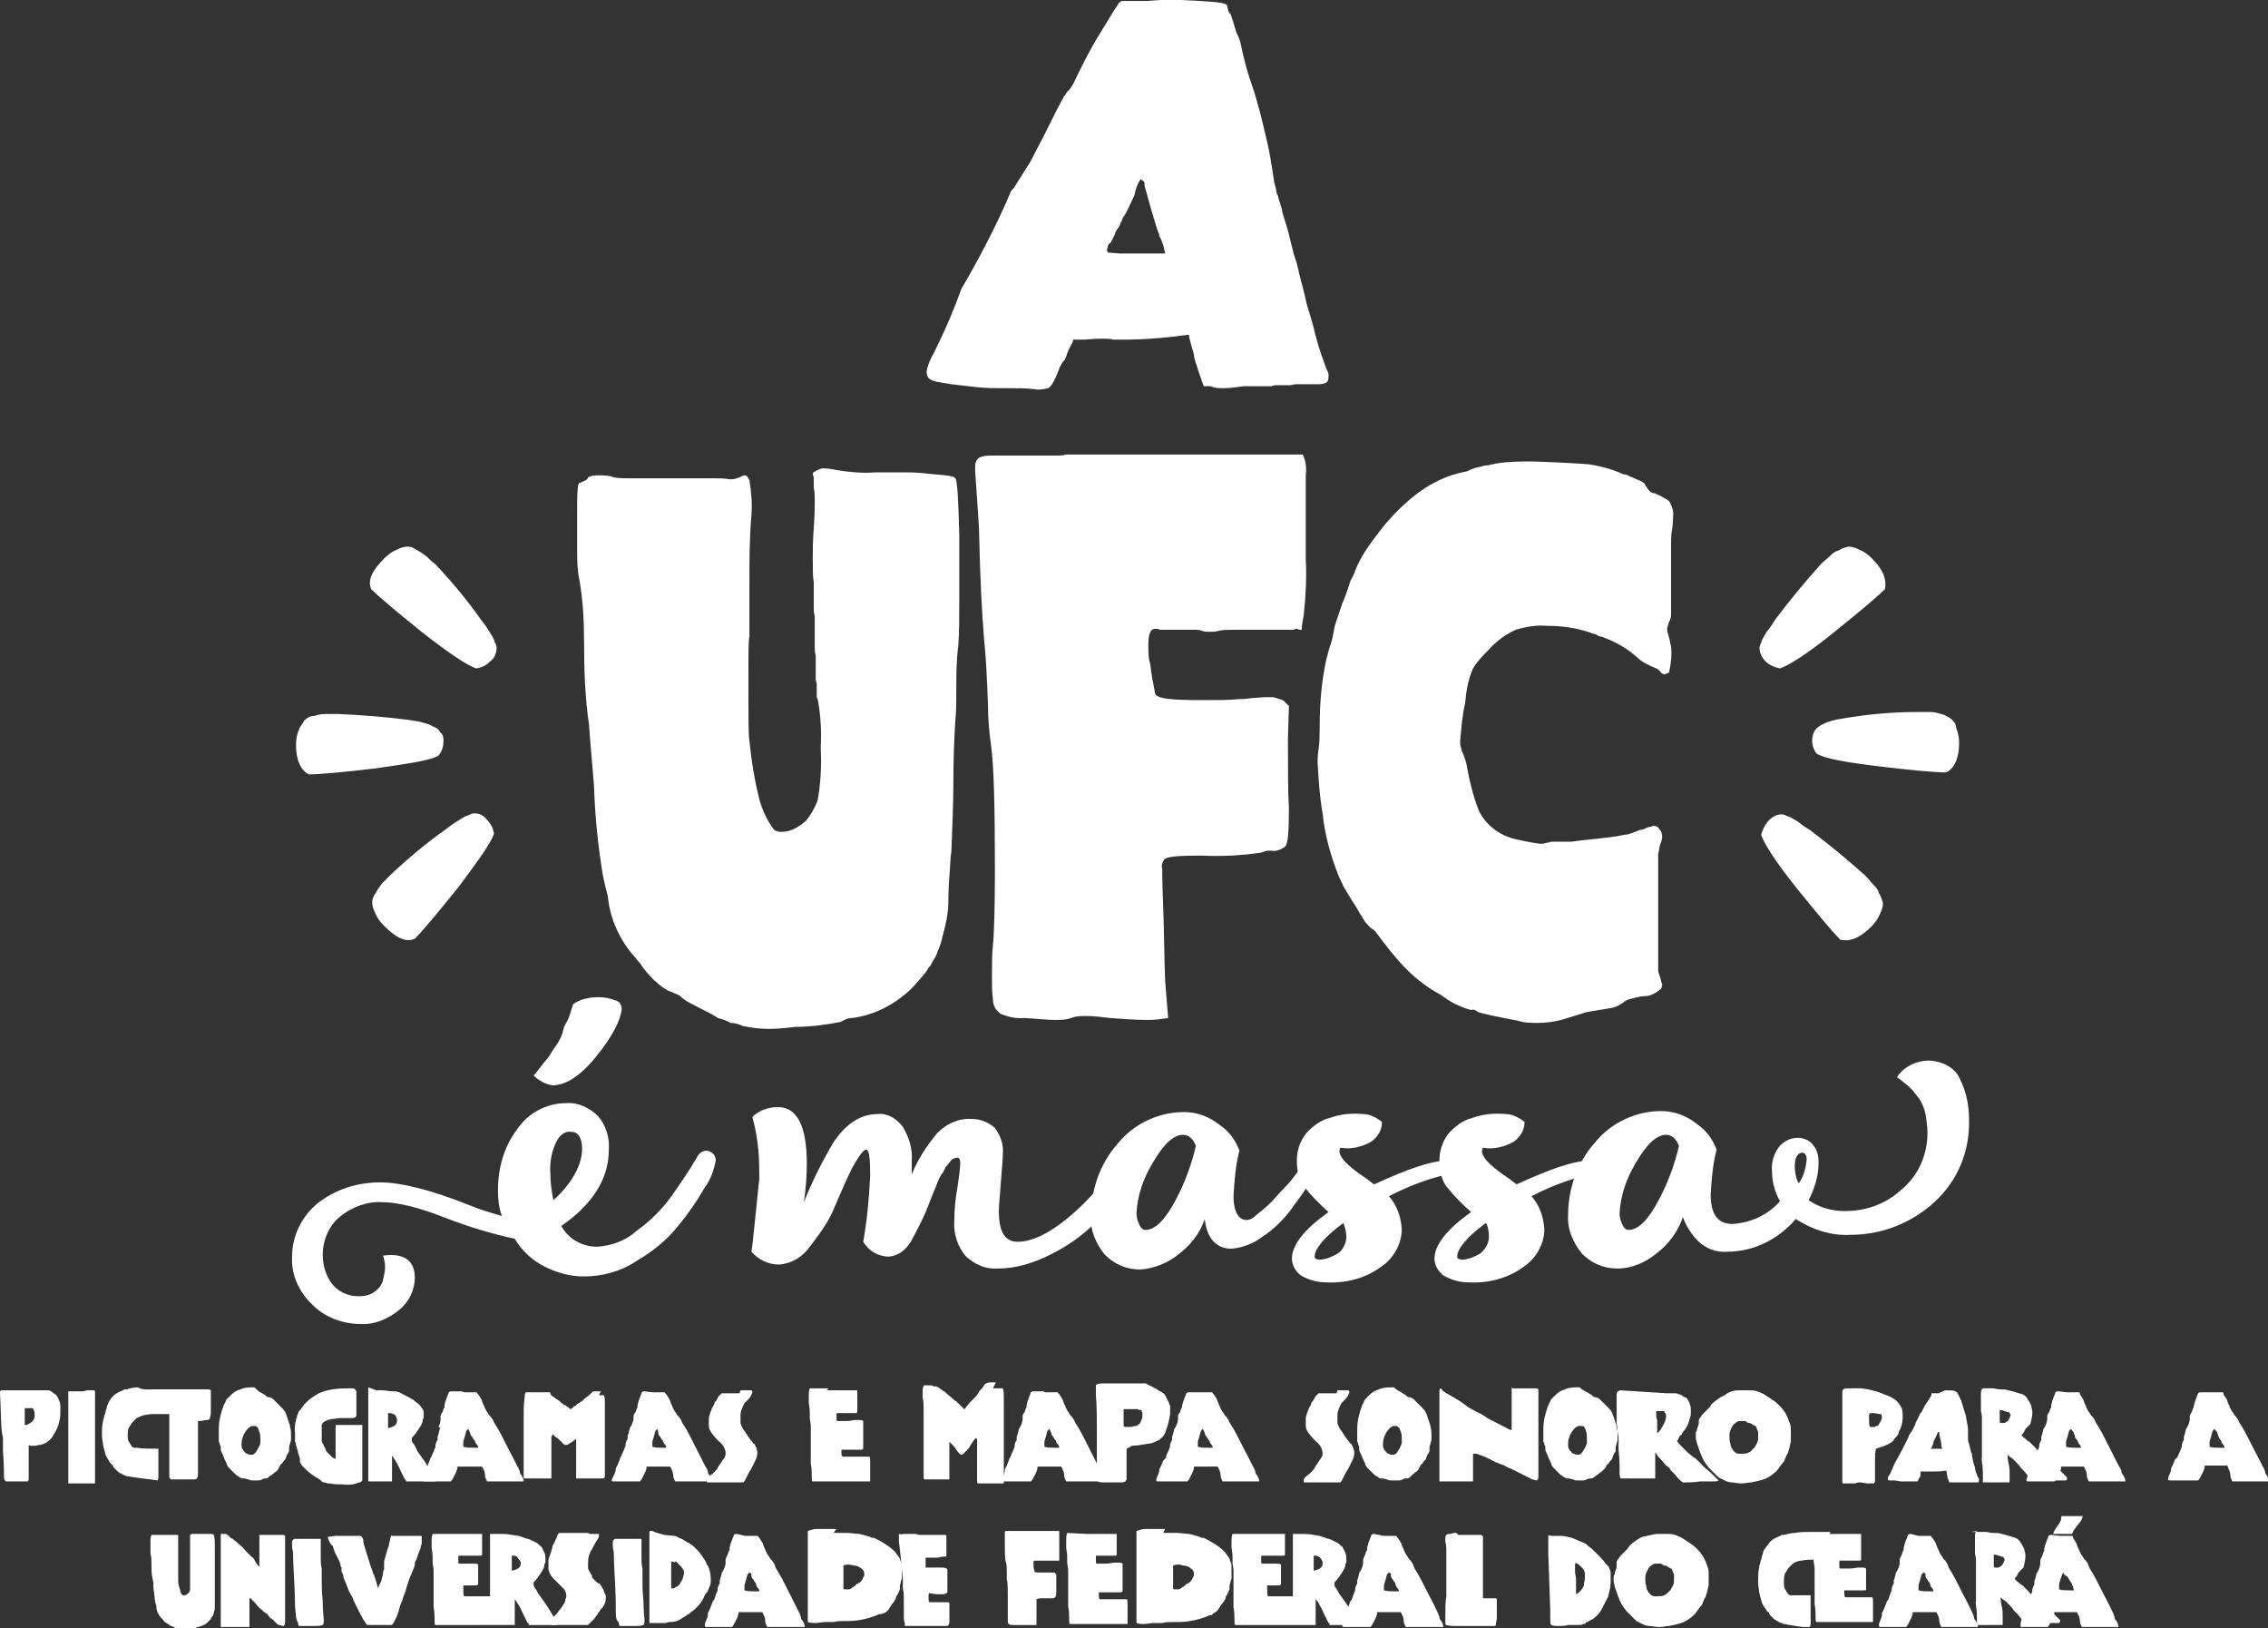 <?xml version="1.0" encoding="utf-8"?>
<!-- Generator: Adobe Illustrator 21.0.0, SVG Export Plug-In . SVG Version: 6.00 Build 0)  -->
<svg version="1.1" id="Layer_1" xmlns="http://www.w3.org/2000/svg" xmlns:xlink="http://www.w3.org/1999/xlink" x="0px" y="0px"
	 viewBox="0 0 229.1 164.4" style="enable-background:new 0 0 229.1 164.4;" xml:space="preserve">
<rect x="0" y="0" width="229.1" height="164.4" fill="#333333" stroke="none"/>
<style type="text/css">
	.st0{fill:#FFFFFF;}
</style>
<title>lOGO_PADRÃO_UFC MASSA</title>
<g id="logo">
	<path class="st0" d="M119.3,0c2.3,0.1,3.6,0.2,4.1,0.3s0.6,0.2,0.6,0.5c0.1,0.3,0.1,0.5,0.3,0.6l0.3,0.9l0.3,1
		c0.2,0.4,0.3,0.6,0.4,1c0.3,1.4,0.6,2.7,1.1,4.1s0.7,2.4,0.9,3l0.6,2.5c0.4,1.6,0.5,2.6,0.6,3.1l0.2,1.3c0,0.1,0.1,0.4,0.2,0.8
		c0,0.3,0.1,0.5,0.2,0.7c0,0.1,0.1,0.4,0.2,0.7c0.1,0.4,0.2,0.6,0.2,0.7s0.1,0.5,0.3,1.1s0.4,1.3,0.5,1.8l0.4,1.6
		c0.1,0.3,0.2,0.6,0.3,0.9c0.1,0.5,0.2,0.7,0.2,0.9l0.6,2.3c0.1,0.6,0.3,1.3,0.5,1.9c0.1,0.3,0.2,0.7,0.4,1.4
		c0.2,0.9,0.5,1.9,0.8,2.8c0.2,0.5,0.4,1.2,0.6,1.6c0,0,0.1,0.1,0.1,0.4c0,0.2,0,0.5-0.1,0.6c-0.1,0.2-0.5,0.3-0.9,0.3h-2.3
		c-0.2,0-0.4,0.1-0.6,0.1h-0.6H129h-0.2c-0.1,0-0.3,0.1-0.4,0.1h-0.5h-0.6h-1.7c-0.6,0.1-1.4,0.2-2,0.2c-0.5,0-0.9,0-1.3-0.2h-0.7
		c-0.1-0.2-0.2-0.6-0.5-1.4c-0.2-0.7-0.5-1.4-0.5-1.8c-0.3-1.1-0.5-1.7-0.5-2c-2.2,0.3-4.4,0.5-6.7,0.5h-0.5h-0.4
		c-0.4-0.1-0.7-0.1-1.2-0.1c-0.2,0-0.7,0-1.7,0.1H109h-0.6c0,0.2-0.1,0.4-0.2,0.5c0,0.1-0.1,0.2-0.2,0.4l-0.2,0.5l-0.1,0.3l-0.1,0.2
		c0,0.1,0,0.1-0.1,0.2l-0.1,0.1c-0.2,0.3-0.4,0.6-0.5,1c-0.4,1-0.7,1.5-1,1.7c-0.5,0.1-0.9,0.2-1.4,0.1c-0.9-0.1-1.7-0.1-2.6-0.1
		h-0.7c-0.7,0-1.5,0-2.5-0.1c-0.9-0.1-1.7-0.2-2.6-0.3l-1.2-0.2c-0.7-0.1-1.1-0.3-1.2-0.6c-0.1-0.2-0.1-0.3-0.1-0.5
		c0.1-0.6,0.4-1.3,0.7-1.8c1.3-2.6,2.2-4.8,2.8-6.5c1.8-3.1,3.5-6.3,4.9-9.6c0.1-0.2,0.1-0.3,0.2-0.4l0.2-0.2l1.7-2.7
		c0.6-1.2,1.1-2.1,1.4-2.7l0.9-1.8l0.5-1c0.2-0.3,0.3-0.6,0.5-0.9c0-0.1,0.1-0.2,0.2-0.3c0.1-0.2,0.2-0.4,0.4-0.5l0.4-0.6
		c0.8-1.7,1.7-3.5,2.7-5.1l1.4-2.3c0.1-0.1,0.1-0.2,0.2-0.3l0.2-0.3c0,0,0.1-0.1,0.1-0.2l0.3-0.2h2.6C118-0.1,119.2,0,119.3,0z
		 M111.9,25.5l1.2,0.1h4.6c-0.1-0.5-0.2-0.9-0.3-1.1l-0.1-0.3c-0.1-0.2-0.2-0.3-0.2-0.5c-0.1-0.2-0.1-0.3-0.2-0.5l-0.6-2l-0.5-1.8
		c-0.1-0.3-0.2-0.6-0.2-0.9c0-0.2-0.2-0.3-0.4-0.4c-0.3,0.5-0.5,1-0.6,1.6l-0.8,1.7c-0.1,0.2-0.3,0.5-0.4,0.6c0,0.2-0.1,0.3-0.2,0.5
		l-0.1,0.3c-0.2,0.3-0.4,0.5-0.5,0.9l-0.4,0.8c-0.2,0.1-0.3,0.3-0.3,0.4c0,0.1,0,0.2-0.1,0.3L111.9,25.5z"/>
	<path class="st0" d="M59.4,48.2c0.4-0.2,0.7-0.2,1.1-0.2c0.5,0,1,0,1.5,0.2c0.5,0.1,1,0.1,1.5,0.1c0.5,0,1,0,1.7,0h1.4h2.6H72
		c0.6,0,1.2,0,1.7,0.1h0.2c0.3,0,0.5-0.1,0.8-0.2c0.2-0.1,0.4-0.2,0.5-0.2c0.2,0,0.4,0.2,0.5,0.5c0.2,1.2,0.3,2.4,0.2,3.6
		c-0.2,2.3-0.2,4.6-0.2,6.8v2.4c0,0.8,0,1.5,0,2.1c0,0.5,0,0.9,0,0.9c-0.1,0.4-0.1,1.7-0.1,4.2c0,3.8,0,5.9,0.1,6.3
		c0.2,2,0.5,3.9,1,5.9c0.3,1.1,0.8,2.2,1.5,3.1c0.3,0.2,0.5,0.2,0.8,0.2c0.9,0,1.7-0.5,2.4-1.1c0.5-0.6,0.9-1.3,1.2-2.1
		c0.3-1.7,0.4-3.5,0.3-5.3c0.1-1.6,0-3.3-0.3-4.9c-0.1-0.1-0.1-0.2-0.1-0.3c0-0.2,0-0.3,0-0.5s0-0.4,0-0.5v-0.3
		c-0.1-0.2-0.1-0.4-0.1-0.5s0-0.5,0-0.9c0-0.5,0-0.7,0-0.9v-0.5c-0.1-0.3-0.1-0.6-0.1-0.9s0-0.6,0-1.2c0-0.5,0-1,0-1.3v-0.6
		c-0.1-0.3-0.1-0.6-0.1-0.9c0-0.3,0-0.6,0-1.2c0-0.5,0-0.8,0-1v-0.3c-0.1-0.5-0.1-1.4-0.1-2.5c0-0.7,0-1.7,0.1-3s0.1-2.2,0.1-2.6
		c0-0.5,0-1-0.1-1.5v-1l-0.1-0.3c0-0.1,0-0.2,0.1-0.2c0.3-0.2,0.6-0.4,1-0.4c0.5,0,1,0.1,1.5,0.2c1.3,0.2,2.5,0.3,3.7,0.2
		c0.6,0,1.3,0,2,0h1.3c0.9,0,1.8,0.1,2.7,0.2c1.4,0.1,2,0.2,2.1,0.4c0.2,0.2,0.3,2,0.4,5.7v6.6c0,1.7,0,3.3-0.1,4.6
		c-0.2,1.5-0.2,3-0.2,4.5c0,1.2,0,2.2-0.1,3.1c-0.1,1.6-0.2,3.7-0.2,6.5c0,1.9-0.1,4.1-0.2,6.7c-0.1,0.5-0.1,1.3-0.2,2.5
		c-0.1,1.2-0.1,2.1-0.1,2.5c0,1.3-0.3,2.5-0.6,3.6c-0.1,0.5-0.3,1.1-0.5,1.5c-0.1,0.4-0.3,0.7-0.5,1c-0.1,0.2-0.2,0.5-0.4,0.6
		c-0.1,0.2-0.2,0.4-0.3,0.5c-0.5,0.6-1,1.2-1.5,1.7c-1.6,1.5-3.6,2.6-5.9,2.9c-0.5,0-0.8,0.2-1.2,0.4c-1.5,0.3-3.1,0.5-4.6,0.5
		c-0.8,0.1-1.7,0.2-2.6,0.2c-0.9,0-1.8-0.1-2.7-0.3c-0.4-0.2-0.8-0.3-1.2-0.3c-0.2-0.1-0.5-0.3-1.3-0.5c-0.7-0.5-1.5-0.8-2.2-1.2
		c-0.6-0.3-1.2-0.6-1.7-1.1l-1.2-0.5c-1-0.6-1.9-1.5-2.6-2.5c-0.1-0.2-0.3-0.4-0.4-0.5c-0.2-0.3-0.4-0.5-0.5-0.6
		c-1.4-1.7-2.3-3.7-2.5-5.9c-0.1-0.4-0.3-1.1-0.5-2.1c-0.5-3-0.8-6-0.9-9.1c-0.2-2.5-0.4-4.5-0.5-6.1c-0.4-2.7-0.5-5.5-0.5-8.2
		c0-2.2-0.1-4.4-0.5-6.6c-0.2-0.9-0.2-1.9-0.2-2.8c0-0.4,0-1,0-2.1c0-1.1,0-2,0-2.7c0-1.4,0.1-2,0.2-2
		C59.2,48.5,59.4,48.4,59.4,48.2L59.4,48.2z"/>
	<path class="st0" d="M118,102.8c-0.6,0.1-1.3,0.2-2,0.2c-1.3,0-2.6-0.1-3.9-0.2c-0.8-0.1-1.6-0.2-2.4-0.2c-0.5,0-1,0-1.5,0.2
		c-0.5,0.2-1.2,0.2-1.7,0.2c-0.5,0-1.5-0.1-3-0.2c-0.8,0.1-1.6-0.1-2.4-0.4c-0.5-0.4-0.8-0.8-0.8-1.5c-0.1-0.7-0.1-1.5-0.1-2.1
		c0-1.4,0-2.5,0.1-3.3c0.1-1,0.2-3.6,0.2-7.6c0-6.4-0.1-10.6-0.4-12.7c-0.2-1.4-0.3-2.7-0.3-4c-0.1-2.6-0.2-4.9-0.4-6.7
		c-0.2-2.5-0.4-6-0.5-10.8c0-0.5-0.1-1.6-0.2-3.3c-0.1-1.6-0.2-2.6-0.2-3.1c0-0.3,0-0.5,0.1-0.7c0.2-0.5,0.7-0.6,1.8-0.6h4.6
		c0.3,0,0.6,0,1.1,0h0.9c0.2,0,0.5,0,0.6-0.1h1.6h0.4h0.5h0.5h0.4h20.6c0.3,0.6,0.4,1.4,0.3,2.1v8.5c0.1,1.8,0,3.7-0.2,5.6
		c-0.1,0.5-0.2,1-0.2,1.5h-0.2c-0.1,0-0.2-0.1-0.3-0.1c-0.1,0-0.2,0-0.3,0.1h-3.1c-0.5,0-1,0-1.7,0h-1.5c-0.5,0-0.8,0-1.3,0.1
		c-0.3,0.1-0.6,0.1-0.9,0.1s-0.5,0-0.8-0.1c-0.2-0.1-0.5-0.1-0.6-0.1h-1c-0.5,0-1,0-1.4,0h-1.2c-0.2-0.1-0.4-0.1-0.5-0.1
		c-0.5,0-0.7,0.5-0.7,1.7c0,0.6,0,1.3,0.2,1.9c0.1,1,0.3,2,0.5,3c0.3,0.5,1.9,0.6,4.9,0.6c1.5,0,2.6,0,3.5-0.1c0.4,0,0.7,0,1.3-0.1
		l1.4-0.1h0.8c0.7,0.2,1.1,0.3,1.2,0.5l0.4,0.4l-0.1,3.3c0,2.8,0,5.2,0.1,7.1c0,2.3-0.1,3.6-0.4,3.8c-0.4,0.3-0.9,0.5-1.4,0.4h-0.2
		c-0.3,0-0.5,0.1-0.8,0.2c-2,0.3-4.1,0.4-6.1,0.3c-2.2,0-3.5,0.1-3.7,0.4c-0.2,0.3-0.3,0.6-0.2,0.9c0,0.1,0,1.4,0.1,3.9
		c0.1,2.6,0.1,5,0.2,7.5C117.9,101.5,118,102.7,118,102.8z"/>
	<path class="st0" d="M167.1,49.8c0.5,0.2,1.1,0.5,1.5,0.8c0.3,0.5,0.5,1.1,0.4,1.6c0,0.2,0,0.6-0.1,1.3c-0.1,0.5-0.1,1-0.1,1.5
		c0,0.3,0,0.7,0,1.2c0,0.5,0,1,0,1.4v1.2c0,0.2,0,0.5,0,0.8s0,0.6,0,0.8v1.7c0,0.3-0.1,0.5-0.2,0.7c-0.1,0.2-0.1,0.5-0.2,0.6
		c0,0.4,0.1,0.6,0.2,1c0.1,0.3,0.1,0.6,0.2,0.9c0.1,0.8,0,1.7-0.2,2.6c-0.1,0.1-0.3,0.1-0.4,0.2c-0.2,0-0.4-0.1-0.5-0.3
		c-0.2-0.2-0.3-0.3-0.4-0.3c-0.7-0.3-1.4-0.6-1.9-1.1c-1-0.9-2.2-1.6-3.6-2.1c-0.2,0-0.4-0.1-0.5-0.2c-0.2-0.1-0.5-0.1-0.6-0.2
		c-1.5-0.5-2.9-0.7-4.4-0.7c-1.1-0.1-2.2,0.1-3.2,0.4c-1.1,0.5-2,1.2-2.8,2.1c-0.5,0.5-1.1,1.1-1.5,1.8c-0.5,1.1-0.7,2.3-0.8,3.5
		c-0.3,1.3-0.4,2.6-0.5,3.9c0,0.2,0,0.5,0.1,0.6c0,0.2,0.1,0.5,0.2,0.6c0.1,0.3,0.2,0.6,0.3,0.9c0.3,1.7,0.7,3.4,1.3,4.9
		c0.7,1.4,2,2.4,3.5,2.8c1.7,0.4,2.6,0.5,2.6,0.5h0.2h0.2c0.3-0.1,0.5-0.1,0.8-0.2h0.8h0.8h0.4c0.7-0.1,1.6-0.2,2.6-0.3
		c0.9-0.1,1.9-0.2,2.8-0.4c0.3,0,0.5-0.1,0.8-0.2c0.3-0.1,0.5-0.2,0.8-0.3c0.2,0,0.5-0.1,0.6-0.2c0.3-0.1,0.5-0.1,0.7-0.2
		c0.3,0,0.5,0.1,0.6,0.3c0.2,0.2,0.3,0.5,0.3,0.8c0,0.3-0.1,0.5-0.2,0.8c-0.1,0.3-0.1,0.6-0.2,0.9v11.7c0,0.3,0.1,0.5,0.2,0.8
		c0.1,0.3,0.1,0.5,0.2,0.7c0,0.3-0.1,0.5-0.3,0.6c-0.5,0.4-1,0.6-1.5,0.6c-0.5,0-1,0.2-1.5,0.3c-0.3,0.1-0.5,0.2-0.7,0.4
		c-0.3,0.2-0.5,0.3-0.8,0.4c-0.2,0.1-1.1,0.2-2.8,0.5l-1.3,0.4l-1.3,0.4c-0.8,0.2-1.6,0.3-2.4,0.3c-0.6,0-1.3,0-1.9-0.2
		c-2.6-0.5-3.9-0.8-4.1-0.9c-0.2-0.2-0.5-0.3-0.7-0.2c-1.1-0.3-2.1-0.8-3-1.5c-1.3-0.7-2.4-1.5-3.5-2.6c-1.1-1.1-2.1-2.4-3-3.6
		c-0.1-0.2-0.3-0.4-0.5-0.5c-0.3-0.2-0.5-0.5-0.7-0.7l-0.5-0.8c-0.3-0.5-0.5-0.9-0.8-1.3l-0.9-1.5c-0.2-0.5-0.4-0.8-0.5-1.1
		c-0.8-2-1.4-4.2-1.6-6.3c-0.3-1.6-0.4-3.4-0.5-5v-0.3c0-0.1,0-0.5,0.1-1.2c0.1-0.7,0.1-1.3,0.1-1.7c0-2.1,0.1-4.3,0.5-6.4
		c0.1-0.7,0.3-1.4,0.5-2.1c0.2-0.5,0.4-1.3,0.5-2.1l0.8-2.4c0.1-0.2,0.4-0.9,0.8-2.2c0.2-0.4,0.4-0.7,0.5-1.1c0.6-1.5,1.5-2.7,2.5-4
		c1-1.3,2.1-2.4,3.3-3.4c1.1-0.9,2.3-1.6,3.6-2.1c0.6-0.2,1.3-0.4,1.9-0.5c0.5-0.3,1-0.4,1.5-0.5c0.2-0.1,0.4-0.1,0.5-0.1
		c0.2,0,0.4-0.1,0.5-0.1c0.2,0,0.3-0.1,0.5-0.1c1.2-0.2,2.5-0.2,3.6-0.2c2.8,0.1,4.7,0.2,5.8,0.3c1.2,0.2,2.3,0.5,3.4,1
		c0.2,0,0.5,0.1,0.6,0.2c0.3,0.1,0.5,0.2,0.7,0.3c0.3,0.1,0.5,0.2,0.8,0.4C166.6,49.7,166.8,49.8,167.1,49.8z"/>
	<path class="st0" d="M71.9,116.4c0.3,0.2,0.4,0.5,0.4,0.8c-0.2,1-0.5,1.9-1.1,2.7c-0.8,1.4-1.7,2.7-2.7,3.9
		c-1.2,1.5-2.6,2.6-4.3,3.6c-1.5,1-3.4,1.5-5.2,1.5c-1.5,0-2.8-0.4-4-1c-1.2-0.6-2.3-1.6-3-2.8c-2.3-0.5-4.6-1.2-6.7-2
		c-3-1.2-5.2-1.7-6.7-1.7c-1.5-0.1-3.1,0.5-4.3,1.5c-1.1,0.9-1.7,2.4-1.7,3.8c0,1,0.3,2.1,0.9,2.9c0.6,0.8,1.6,1.3,2.7,1.3
		c0.6,0,1.2-0.1,1.7-0.5c0.4-0.3,0.7-0.7,0.8-1.2c0.1-0.5,0.2-0.8,0.2-1.3c0-0.4-0.1-0.7-0.2-1.1c2.1-0.3,3.2,0.5,3.2,2.2
		c0,1.3-0.6,2.5-1.6,3.3c-1.1,0.9-2.5,1.5-3.9,1.4c-1.8,0-3.6-0.7-4.8-1.9c-1.4-1.3-2.2-3.1-2.1-4.9c0-2.1,1-4.1,2.6-5.4
		c1.8-1.4,4-2.1,6.3-2.1c2,0,5,0.7,9,2.3c1.2,0.5,2.3,0.8,3.3,1.1c-0.3-0.8-0.4-1.7-0.4-2.6c0-2.2,0.6-4.4,1.9-6.1
		c1.1-1.7,3-2.7,5-2.7c1.2-0.1,2.4,0.5,3.2,1.3c0.8,0.9,1.2,2.2,1.1,3.4c0,2.9-1.6,5.5-4.8,7.7c0.7,1.3,2.1,2.1,3.6,2.1
		c1.5-0.1,2.9-0.6,4-1.6c1.4-1,2.6-2.2,3.6-3.6c0.9-1.3,1.8-2.6,2.6-4C70.9,116.1,71.5,116.1,71.9,116.4z M60.3,106.6
		c-1.6,2-3.1,3-4.5,3c-0.7-0.1-1.4-0.5-1.9-1c0.5-0.5,0.9-1.2,1.4-1.7c0.4-0.6,0.7-1.1,1-1.5c0.3-0.5,0.5-0.9,0.6-1.4
		s0.4-0.8,0.5-1.1c0.1-0.3,0.2-0.5,0.3-0.9l0.2-0.6c0.7-0.5,1.6-0.7,2.6-0.7c0.5,0,1.1,0.1,1.6,0.3c0.5,0.1,0.7,0.5,0.7,0.9
		C62.7,103,61.9,104.6,60.3,106.6L60.3,106.6z M56.2,115.3c-0.5,1-0.7,2.2-0.6,3.3c0,0.8,0.1,1.6,0.3,2.6c1.9-1.7,2.9-3.6,2.9-5.2
		c0-1.1-0.4-1.7-1.1-1.7C57.2,114.2,56.6,114.5,56.2,115.3L56.2,115.3z"/>
	<path class="st0" d="M114.4,117.9c-0.2,0.8-0.5,1.6-1.1,2.3c-0.8,1.2-1.8,2.4-2.8,3.4c-1.3,1.3-2.8,2.3-4.4,3.1
		c-1.6,0.8-3.4,1.4-5.3,1.4c-1.2,0.1-2.3-0.4-3.2-1.2c-0.9-1-1.3-2.4-1.2-3.6c0-1.1,0.1-2.2,0.3-3.3c0.2-1.3,0.3-2.2,0.3-2.6
		c0-0.3-0.1-0.5-0.3-0.5c-0.1,0-0.3,0.1-0.4,0.1c-0.2,0.1-0.3,0.3-0.4,0.4l-0.4,0.5c-0.1,0.2-0.2,0.5-0.4,0.7
		c-0.2,0.3-0.3,0.6-0.4,0.8c-0.1,0.3-0.2,0.5-0.4,1l-0.4,1c-0.5,1.4-1.2,2.7-1.9,4c-0.5,0.8-1.2,1.4-2.2,1.5c-1,0-2-0.5-2.6-1.5
		c0.4-2.3,0.6-4.5,0.7-6.7c0-1.7-0.1-2.6-0.4-2.6s-0.7,0.6-1.4,1.8c-0.6,1.2-1.2,2.6-1.8,4c-0.6,1.5-1.5,2.7-2.5,4
		c-0.7,1-1.8,1.7-3.1,1.8c-1.1,0-2.1-0.5-2.8-1.3c0.1-0.5,0.2-1.6,0.4-3.5c0.2-1.8,0.3-3.1,0.4-3.8c0-1,0-2-0.1-3
		c-0.1-1.1-0.3-2.2-0.6-3.3c0.6-0.6,1.5-1,2.6-1c1.9,0,2.9,1.9,2.9,5.7c0,1.3-0.1,2.6-0.3,3.9c0.8-2,1.8-4,2.9-5.9
		c1.3-2,2.8-3,4.6-3c1-0.1,1.9,0.5,2.5,1.3c0.6,1,1,2.2,0.9,3.4c0,0.6,0,1.1,0,1.4c0.6-1.5,1.5-2.9,2.6-4.2c0.9-0.9,2.1-1.5,3.5-1.4
		c0.8,0,1.6,0.3,2.3,0.9c0.5,0.7,0.9,1.6,0.8,2.6c0,0.6-0.1,1.5-0.2,2.9c-0.1,1.4-0.2,2.4-0.2,2.9c0,2.1,0.6,3.1,1.9,3.1
		c1.5,0,3.3-0.9,5.3-2.6c1.9-1.6,3.6-3.6,5-5.7C114.1,117,114.4,117.3,114.4,117.9z"/>
	<path class="st0" d="M132.7,117.2c0.1,0.1,0.2,0.3,0.3,0.5c-0.2,0.6-0.4,1.3-0.8,1.8c-0.5,1-1.3,1.9-1.9,2.8
		c-0.8,1-1.7,1.9-2.8,2.6c-0.9,0.7-2,1.1-3.1,1.2c-1.5,0-2.5-1-2.7-3c-0.5,1.5-1.5,2.7-2.7,3.6c-1.1,0.9-2.5,1.4-3.8,1.5
		c-1.4,0-2.6-0.5-3.6-1.5c-0.9-1.1-1.5-2.5-1.4-3.9c0-2.6,0.9-5.3,2.7-7.3c1.6-2,4.1-3.2,6.7-3.2c1.4,0,2.6,0.5,3.6,1.3
		c0.9,0.6,1.6,1.5,2,2.6c-0.4,1.5-0.5,3-0.6,4.6c0,1.5,0.5,2.4,1.3,2.4c0.4,0,0.7-0.2,1-0.5c0.5-0.4,0.9-0.7,1.4-1.2
		c0.5-0.5,0.9-1,1.4-1.5c0.5-0.5,0.9-1,1.4-1.7l1.1-1.4h0.2C132.2,116.9,132.5,117,132.7,117.2z M118.8,121.1c0.9-1.7,1.6-3.6,2-5.4
		c-0.3-0.7-0.7-1.1-1.3-1.1c-1,0-2,1-3.1,2.9c-0.9,1.5-1.5,3.2-1.6,5c0,0.4,0.1,0.8,0.3,1.2c0.2,0.4,0.4,0.5,0.6,0.5
		C116.7,124.2,117.7,123.2,118.8,121.1z"/>
	<path class="st0" d="M147.5,118.3c-2.6,0.5-4.9,1.3-7.2,2.5c0.8,0.9,1.2,2,1.3,3.3c0,1.5-0.8,3-2.2,3.9c-1.5,1.1-3.5,1.6-5.4,1.5
		c-0.9,0-1.7-0.2-2.6-0.7c-0.5-0.4-0.9-1-0.9-1.7c0-1.4,1.3-3,3.7-4.7c-0.9-0.8-1.7-1.6-2.5-2.6c-0.5-0.7-0.7-1.6-0.7-2.6
		c0-1,0.3-1.9,0.9-2.7c0.6-0.7,1.5-1.4,2.4-1.6c1.1-0.4,2.2-0.5,3.4-0.4c0.7,0,1.4,0.4,1.9,0.8c0,0.8-0.4,1.5-1.1,2
		c-0.9,0.5-2,0.8-3.1,0.6c-0.4,0.7,0.5,1.7,2.6,3.1c0.3,0.2,0.5,0.4,0.8,0.6c3.3-1.5,5.7-2.4,7.5-2.4
		C147.2,117,147.6,117.4,147.5,118.3z M135.7,123.5c-1.9,1.4-2.9,2.6-2.9,3.4c0,0.2,0.2,0.3,0.5,0.3c0.6,0,1.3-0.3,1.8-0.6
		s0.9-1,0.9-1.7C136,124.3,135.8,123.8,135.7,123.5L135.7,123.5z"/>
	<path class="st0" d="M161.9,118.3c-2.6,0.5-4.9,1.3-7.2,2.5c0.8,0.9,1.2,2,1.3,3.3c0,1.5-0.8,3-2.2,3.9c-1.5,1.1-3.5,1.6-5.4,1.5
		c-0.9,0-1.7-0.2-2.6-0.7c-0.5-0.4-0.9-1-0.9-1.7c0-1.4,1.3-3,3.7-4.7c-0.9-0.8-1.7-1.6-2.5-2.6c-0.5-0.7-0.7-1.6-0.7-2.6
		c0-1,0.3-1.9,0.9-2.7c0.6-0.7,1.5-1.4,2.4-1.6c1.1-0.4,2.2-0.5,3.4-0.4c0.7,0,1.4,0.4,1.9,0.8c0,0.8-0.4,1.5-1.1,2
		c-0.9,0.5-2,0.8-3.1,0.6c-0.4,0.7,0.5,1.7,2.6,3.1c0.3,0.2,0.5,0.4,0.8,0.6c3.3-1.5,5.7-2.4,7.5-2.4
		C161.7,117,162.1,117.4,161.9,118.3z M150.1,123.5c-1.9,1.4-2.9,2.6-2.9,3.4c0,0.2,0.2,0.3,0.5,0.3c0.6,0,1.3-0.3,1.8-0.6
		c0.5-0.4,0.9-1,0.9-1.7C150.4,124.3,150.3,123.8,150.1,123.5L150.1,123.5z"/>
	<path class="st0" d="M198,109c0.6,1.2,0.9,2.6,0.9,4c0.1,3.2-1.1,6.2-3.5,8.4c-2.3,2.1-5.3,3.3-8.5,3.3c-1.9,0.1-3.8-0.5-5.5-1.6
		c-1.7,2-4.2,3.3-6.9,3.3c-1.1,0.1-2.2-0.3-3-1.1c-0.6-0.6-1.2-1.5-1.5-2.4c-0.5,1.5-1.5,2.8-2.7,3.7c-1.1,0.9-2.5,1.5-3.9,1.5
		c-1.4,0-2.6-0.5-3.6-1.5c-0.9-1.1-1.5-2.5-1.4-3.9c0-2.6,0.9-5.3,2.7-7.3c1.6-2,4.1-3.2,6.7-3.2c1.4,0,2.6,0.5,3.6,1.3
		c0.9,0.6,1.6,1.5,2,2.6c-0.4,1.5-0.5,3-0.6,4.5c0,2,0.7,3,2.2,3c1.8-0.1,3.6-0.9,4.8-2.3c-0.5-0.9-0.8-1.9-0.8-3
		c-0.1-0.9,0.2-1.9,0.8-2.6c0.5-0.5,1.1-0.8,1.8-0.8c0.6,0,1.3,0.3,1.6,0.8c0.4,0.5,0.5,1.1,0.5,1.7c0,1.4-0.4,2.6-1,3.8
		c1,0.7,2.3,1.1,3.6,1.1c2.2,0,4.2-0.7,5.8-2.2c1.7-1.4,2.6-3.5,2.6-5.7c0-0.6-0.1-1.3-0.2-1.9c-0.1-0.5-0.3-1-0.6-1.5
		c-0.2-0.3-0.5-0.6-0.7-0.9c-0.3-0.3-0.5-0.5-0.9-0.8c-0.5-0.4-0.6-0.5-0.7-0.5c0.7-1.1,2-1.7,3.3-1.7
		C196.5,107.2,197.6,108,198,109z M167.6,121.1c0.9-1.7,1.6-3.6,2-5.4c-0.3-0.7-0.7-1.1-1.3-1.1c-1,0-2,1-3.1,2.9
		c-0.9,1.5-1.5,3.2-1.6,5c0,0.4,0.1,0.8,0.3,1.2c0.2,0.4,0.4,0.5,0.6,0.5C165.5,124.2,166.5,123.2,167.6,121.1z M181.3,117.8
		c0,0.5,0.1,1.2,0.4,1.7c0.5-0.7,0.7-1.5,0.8-2.4c0-0.5-0.2-0.7-0.5-0.7C181.5,116.5,181.3,117,181.3,117.8L181.3,117.8z"/>
	<path class="st0" d="M183.3,73.8c0.2-0.3,0.5-0.5,0.7-0.6c0.4-0.2,0.6-0.3,1-0.4c0.3-0.1,0.8-0.2,1.5-0.3c2.4-0.4,4.8-0.6,7.2-0.6
		h1.3c0.4,0,0.7,0.1,1.1,0.2s0.7,0.3,1,0.5c0.3,0.3,0.5,0.5,0.5,0.9c0.2,0.5,0.3,1,0.3,1.5c0,1.6-0.5,2.6-1.3,3
		c-1.1,0-3.4-0.2-6.7-0.6c-3.4-0.4-5.6-0.8-6.4-1.3C183,75.5,182.9,74.5,183.3,73.8L183.3,73.8z"/>
	<path class="st0" d="M177.8,65.9c-0.1-0.4-0.1-0.6,0.1-1c0.1-0.4,0.3-0.6,0.5-1c0.2-0.3,0.5-0.6,0.9-1.3c1.5-2,3-3.8,4.6-5.6
		c0.4-0.4,0.7-0.6,0.9-0.8c0.3-0.3,0.5-0.5,0.9-0.6c0.3-0.2,0.6-0.3,1-0.4c0.4,0,0.7,0.1,1.1,0.3c0.5,0.2,0.9,0.5,1.3,0.9
		c1.2,1.2,1.5,2.2,1.3,3.1c-0.8,0.8-2.6,2.3-5.2,4.4c-2.6,2.1-4.5,3.3-5.4,3.6C178.8,67.3,178.1,66.8,177.8,65.9L177.8,65.9z"/>
	<path class="st0" d="M179.5,82.3c0.4-0.1,0.6-0.1,1,0.1c0.4,0.1,0.6,0.3,1,0.5c0.3,0.2,0.6,0.5,1.3,0.9c2,1.5,3.8,3,5.6,4.6
		c0.4,0.4,0.6,0.7,0.8,0.9c0.3,0.3,0.5,0.5,0.6,0.9c0.2,0.3,0.3,0.6,0.4,1c0,0.4-0.1,0.7-0.3,1.1c-0.2,0.5-0.5,0.9-0.9,1.3
		c-1.2,1.2-2.2,1.5-3.1,1.3c-0.8-0.8-2.3-2.6-4.4-5.2c-2.1-2.6-3.3-4.5-3.6-5.4C178.2,83.3,178.7,82.6,179.5,82.3L179.5,82.3z"/>
	<path class="st0" d="M44.8,74.8c0,0.5-0.1,1-0.5,1.5c-0.8,0.5-3,0.8-6.4,1.3c-3.4,0.4-5.7,0.6-6.7,0.6c-0.8-0.4-1.3-1.4-1.3-3
		c0-0.5,0.1-1.1,0.3-1.5c0.1-0.4,0.4-0.6,0.5-0.9c0.3-0.3,0.6-0.5,1-0.5c0.4-0.1,0.7-0.2,1.1-0.2h1.3c2.5,0.1,4.8,0.3,7.2,0.6
		c0.7,0.1,1.3,0.2,1.5,0.3c0.4,0.1,0.7,0.2,1,0.4c0.4,0.1,0.6,0.4,0.7,0.6C44.7,74.1,44.8,74.4,44.8,74.8z"/>
	<path class="st0" d="M49.5,66.8c-0.4,0.4-0.8,0.6-1.4,0.7c-0.9-0.3-2.7-1.5-5.4-3.6c-2.6-2.1-4.4-3.6-5.2-4.4
		c-0.4-0.9,0.1-1.9,1.3-3.1c0.4-0.4,0.8-0.7,1.3-0.9c0.4-0.2,0.7-0.3,1.1-0.3c0.4,0,0.7,0.2,1,0.4c0.4,0.2,0.6,0.4,0.9,0.6
		c0.2,0.2,0.5,0.5,0.9,0.8c1.6,1.7,3.2,3.6,4.6,5.6c0.5,0.6,0.7,1,0.9,1.3s0.4,0.6,0.5,1c0.2,0.3,0.2,0.6,0.1,1
		C50,66.3,49.8,66.6,49.5,66.8z"/>
	<path class="st0" d="M49.2,82.8c0.4,0.4,0.6,0.8,0.7,1.4c-0.3,0.9-1.5,2.6-3.6,5.4c-2.1,2.6-3.6,4.4-4.4,5.2
		c-0.9,0.4-1.9-0.1-3.1-1.3c-0.4-0.4-0.7-0.8-0.9-1.3c-0.2-0.4-0.3-0.7-0.3-1.1s0.2-0.7,0.4-1c0.2-0.4,0.4-0.6,0.6-0.9
		c0.2-0.2,0.5-0.5,0.9-0.9c1.7-1.6,3.6-3.2,5.6-4.6c0.6-0.5,1-0.7,1.3-0.9s0.6-0.4,1-0.5c0.3-0.2,0.6-0.2,1-0.1
		C48.7,82.3,49,82.5,49.2,82.8z"/>
	<path class="st0" d="M2.9,146c0,0.1,0,0.5,0,1.4s0,1.4,0,1.6v0.1v0.1v0.1c0,0.1,0,0.2-0.1,0.3H0.6c-0.1-0.1-0.2-0.2-0.2-0.4
		c0-0.1,0-0.2,0-0.4c0-0.1,0-0.9-0.1-2.3c0-0.1,0-0.2,0-0.4c0-0.2,0-0.4,0-0.4s0-0.1,0-0.2s0-0.1,0-0.1c0-0.1,0-0.1,0-0.2l-0.1-0.5
		c-0.1-0.6-0.1-2-0.2-4.1l0,0c0-0.1,0-0.1,0.1-0.2c0.1,0,0.2,0,0.3,0l0,0h1h0.7h0.1c0.2,0,0.4,0,0.7,0s0.6,0,0.8,0
		c0.3,0,0.6,0,0.9,0h0.1h0.2c0.1,0,0.3,0.1,0.4,0.2c0.1,0.1,0.3,0.2,0.4,0.3c0.2,0.3,0.4,0.7,0.4,1.1c0,0.1,0,0.3,0,0.4
		c0,0.4,0,0.7-0.1,1.1c-0.1,0.5-0.3,1-0.6,1.4l-0.1,0.2c-0.3,0.4-0.7,0.7-1.2,0.8c-0.2,0-0.4,0.1-0.6,0.1H3.1
		C3,145.9,2.9,146,2.9,146z M3.3,142.2H3.1H2.8c-0.2,0-0.3,0-0.3,0v0.1c0,0,0,0,0,0.1v0.1c0,0.3,0,0.7,0,1v0.1v0.1
		c0,0.1,0,0.1,0,0.2l0,0h0.2c0.2-0.1,0.4-0.2,0.6-0.4c0.1-0.1,0.2-0.3,0.2-0.6c0-0.2,0-0.4-0.1-0.5C3.4,142.3,3.3,142.2,3.3,142.2z"
		/>
	<path class="st0" d="M8.8,140.4h0.3c0.1,0,0.1,0,0.2,0h0.2c0.1,0,0.1,0.1,0.1,0.2s0,0.1,0,0.2c0,0.1,0,0.1,0,0.3c0,0.2,0,0.2,0,0.3
		c0,0.1,0,0.2,0,0.4c0,0.1,0,0.2,0,0.4v3.1c0,0.1,0,0.1,0,0.2v1.4c0,0.2,0,0.5,0,0.7c0,0.1,0,0.2,0,0.3v1.4v0.5H7.4H7
		c-0.1,0-0.1,0-0.1,0v-0.1c0,0,0-0.1,0-0.2s0-0.2,0-0.2v-3.4c0,0,0-0.1,0-0.2c0-0.1,0-0.2,0-0.2c0-0.1,0-0.1,0-0.2v-0.6
		c0,0,0,0,0-0.1v-0.1v-0.1v-0.1c0,0,0-0.1,0-0.2c0-0.1,0-0.1,0-0.2v-0.1v-3.3c0.2,0,0.5,0,0.7,0c0.3,0,0.5,0,0.8,0L8.8,140.4
		L8.8,140.4z"/>
	<path class="st0" d="M15.6,140.3h3.7h1.2h0.5H21c0.1,0,0.2,0,0.3,0.1v0.1l0,0v0.1c0,0.2,0,0.5,0,0.8c0,0.3,0,0.5,0,0.7v0.3
		c0,0.3,0,0.5-0.1,0.8c0,0.1-0.1,0.2-0.3,0.2s-0.5,0.1-0.7,0.1h-0.1H20v0.1c0,0.1,0,0.2,0,0.2v0.1c0,0.1,0,0.2,0,0.2
		c0,0.1,0,0.1,0,0.2c0,0.1,0,0.2,0,0.3v0.1v0.1v0.1v2.9c0,0.2,0,0.4,0,0.6c0,0.1,0,0.2,0,0.2c0,0.1,0,0.1,0,0.2c0,0.2,0,0.3-0.1,0.5
		c-0.1,0.1-0.3,0.1-0.4,0.1h-1.1c-0.1,0-0.1,0-0.2,0c-0.1,0-0.3,0-0.4,0h-0.4h-0.1c-0.1,0-0.1,0-0.1-0.1l-0.1-0.1V149
		c0-0.1,0-0.3,0-0.4c0-0.1,0-0.1,0-0.2l0,0c0,0,0-0.1,0-0.2s0-0.1,0-0.2c0-0.1,0-0.1,0-0.2s0-0.1,0-0.1s0-0.1,0-0.2s0-0.3,0-0.4
		c0-0.3,0-0.7,0-1.2c0-0.1,0-0.2,0-0.3c0-0.1,0-0.2,0-0.3v-0.7c0-0.2,0-0.4,0-0.6s0-0.4,0-0.6c0-0.2,0-0.4,0-0.6l0,0h-0.8
		c-0.4,0-0.6,0-0.8,0c-0.6,0-1.1,0.1-1.7,0.4c-0.1,0.1-0.2,0.2-0.3,0.3s-0.2,0.2-0.3,0.4c-0.1,0.1-0.1,0.2-0.2,0.3
		c-0.1,0.2-0.1,0.5-0.1,0.7c0,0.3,0,0.6,0.2,0.8c0.1,0.2,0.2,0.4,0.4,0.5h0h0.1h0.1h0.1c0.7,0.1,1.4,0.1,2.2,0.1c0,0,0,0,0,0.1v0.1
		v0.1v2.2c0,0,0,0.1,0,0.2s0,0.2,0,0.2s0,0.2-0.1,0.3l-0.7-0.1l-0.8-0.1l-0.7-0.1c-0.2,0-0.5-0.1-0.7-0.1s-0.4-0.1-0.6-0.2
		c-0.2-0.1-0.4-0.2-0.5-0.3s-0.2-0.2-0.3-0.3s-0.2-0.2-0.2-0.3c0,0,0-0.1-0.1-0.1l-0.1-0.1l-0.1-0.1l-0.1-0.2l-0.2-0.3l-0.1-0.2
		c-0.1-0.3-0.2-0.7-0.3-1.1c0-0.3-0.1-0.6-0.1-0.9v0.2v-0.2c0-0.1,0-0.2,0-0.3c0-0.4,0-0.7,0.1-1.1c0-0.1,0-0.2,0.1-0.4
		c0,0,0-0.2,0.1-0.4l0.1-0.4c0,0,0.1-0.2,0.1-0.4l0.1-0.2c0.1-0.3,0.3-0.6,0.5-0.8c0.2-0.2,0.5-0.4,0.8-0.5l0.2-0.1
		c0.1,0,0.1-0.1,0.2-0.1h0.2c0.3-0.1,0.7-0.2,1.1-0.2C14.5,140.4,15,140.3,15.6,140.3z"/>
	<path class="st0" d="M26.5,140.7c0.1,0.1,0.1,0.1,0.2,0.1l0.1,0.1l0.1,0.1l0.2,0.1h0.1c0.1,0,0.3,0.1,0.4,0.2l0.1,0.1l0.1,0.1
		l0.3,0.3l0.3,0.3c0.2,0.2,0.4,0.4,0.5,0.7l0.1,0.3c0.1,0.3,0.2,0.6,0.3,0.9v0.1c0.1,0.3,0.1,0.6,0.1,0.9c0,0.1,0,0.2,0,0.3v0.1
		c0,0.1-0.1,0.3-0.1,0.4c-0.1,0.2-0.1,0.4-0.1,0.5v0.1v0.1c0,0.1,0,0.1-0.1,0.2c0,0.1,0,0.1-0.1,0.2c-0.1,0.2-0.1,0.3-0.2,0.5
		l-0.1,0.1l-0.1,0.1c0,0.1-0.1,0.1-0.1,0.2c-0.1,0-0.2,0.1-0.3,0.4c-0.1,0.1-0.1,0.2-0.2,0.3c-0.1,0.1-0.2,0.2-0.3,0.2l0,0l0,0
		c0,0.1-0.1,0.1-0.2,0.2l-0.3,0.2c-0.1,0.1-0.2,0.2-0.3,0.2l0,0l0,0h-0.1h-0.1c-0.2,0.1-0.4,0.2-0.6,0.2h-0.5h-0.1
		c-0.1,0-0.2,0-0.4-0.1l-0.4-0.1h-0.2c-0.1,0-0.3-0.1-0.4-0.2c-0.2-0.1-0.3-0.2-0.4-0.3c-0.1-0.1-0.2-0.2-0.3-0.3l-0.3-0.3
		c-0.1-0.1-0.2-0.3-0.2-0.4l-0.2-0.4l-0.2-0.5c-0.1-0.2-0.2-0.4-0.2-0.5v-0.1v-0.1c0-0.1,0-0.2-0.1-0.3c0-0.1,0-0.2-0.1-0.3
		c0-0.1,0-0.2,0-0.4c0-0.2,0-0.2,0-0.2c0-0.2,0-0.4,0-0.7c0-0.8,0.2-1.6,0.5-2.4c0-0.1,0.1-0.1,0.1-0.2l0.1-0.2
		c0-0.1,0.1-0.2,0.2-0.3c0.1-0.1,0.2-0.2,0.3-0.3c0.3-0.3,0.6-0.5,1-0.6c0.4-0.2,0.9-0.2,1.3-0.2h0.1
		C26,140.4,26.2,140.6,26.5,140.7z M25.8,144c-0.1,0-0.2,0-0.2,0h-0.2c-0.1,0.1-0.2,0.1-0.3,0.2c-0.4,0.4-0.7,1-0.7,1.6
		c0,0.1,0,0.1,0,0.2c0,0.2,0.1,0.4,0.3,0.6c0.1,0.1,0.1,0.2,0.3,0.2c0.1,0.1,0.2,0.1,0.3,0.1s0.1,0,0.2,0c0.1,0,0.2-0.1,0.3-0.2
		c0.1-0.1,0.1-0.2,0.2-0.3l0.1-0.2c0.1-0.1,0.1-0.3,0.2-0.4c0-0.2,0-0.4,0-0.5c0-0.2,0-0.5-0.1-0.7c0-0.1-0.1-0.2-0.1-0.3
		C26,144.1,26,144.1,25.8,144L25.8,144z"/>
	<path class="st0" d="M35.1,140.2h0.3h0.2c0.2,0,0.3,0.1,0.4,0.3c0,0.1,0,0.1,0,0.2v0.3v1.9c0,0.2-0.2,0.3-0.4,0.3h-0.4
		c0,0-0.1,0-0.2,0h-0.1c-0.1,0-0.2,0-0.3,0h-0.2c-0.3,0-0.6,0.1-0.9,0.1c-0.1,0-0.3,0.1-0.4,0.1l-0.2,0.1c-0.1,0-0.1,0.1-0.2,0.1
		l-0.1,0.1c0,0.1-0.1,0.1-0.1,0.2v0.2c0,0,0,0.1,0,0.2s0,0.1,0,0.2s0,0.1,0,0.2c0,0.1,0,0.2,0,0.3v0.2v0.1v0.1v0.1
		c0,0.1,0.1,0.3,0.2,0.4v0.1c0,0,0,0.1,0.1,0.1l0.1,0.3c0,0.1,0.1,0.2,0.2,0.3l0.1,0.1l0.2,0.2l0.2,0.2l0.2,0.1h0.1l0,0v-0.1
		c0-0.1,0-0.3,0-0.6c0-0.3,0-0.6,0-0.7c0,0,0,0,0-0.1v-0.1l0,0c0,0,0,0,0-0.1v-0.1v-0.1l0,0v-0.1v-0.1v-0.1c0,0,0,0,0-0.1l0,0v-0.1
		c0,0,0-0.1,0-0.2c0-0.1,0-0.1,0-0.2v-0.2c0-0.1,0-0.1,0-0.2c0-0.1,0-0.1,0-0.1l0,0c0,0,0-0.1,0.1-0.1h0.4c0.2,0,0.4,0,0.6,0
		c0.1,0,0.2,0,0.4,0c0.2,0,0.4,0,0.6,0s0.4,0,0.6,0l0,0l0,0c0,0,0,0,0,0.1v0.1v0.7c0,0.1,0,0.4,0,0.7s0,0.5,0,0.6c0,0.2,0,0.4,0,0.7
		c0,0.2,0,0.4,0,0.5c0,0.1,0,0.3,0,0.7c0,0.2,0,0.3,0,0.4s0,0.2,0,0.4c0,0.2,0,0.2,0,0.3v0.1c0,0,0,0,0,0.1l0,0c0,0.1,0,0.1,0,0.2
		l-0.1,0.1l-0.1,0.1h-0.1c-0.5,0.2-1.1,0.3-1.7,0.2c-0.4,0-0.9,0-1.3-0.1h-0.2c-0.1,0-0.2-0.1-0.4-0.1c-0.1,0-0.2-0.1-0.3-0.2
		l-0.1-0.1c-0.6-0.3-1.1-0.7-1.6-1.2l-0.1-0.1l-0.1-0.1l0,0l-0.1-0.2l-0.1-0.1v-0.1v-0.1l0,0v-0.1v-0.1c-0.1-0.2-0.1-0.4-0.2-0.6
		c0-0.1,0-0.2-0.1-0.4c0-0.1-0.1-0.3-0.1-0.4c0-0.1,0-0.2-0.1-0.3c0-0.4,0-0.7,0-0.9c-0.1-0.7,0.1-1.5,0.4-2.2l0.1-0.1l0.1-0.1
		c0.4-0.7,1.1-1.2,1.8-1.6C33.1,140.3,34.1,140.2,35.1,140.2z"/>
	<path class="st0" d="M38,140.4h0.7c0.3,0,0.6,0.1,0.9,0.1h0.1h0.1c0.3,0,0.6,0.1,0.9,0.3c0.4,0.2,0.8,0.4,1.1,0.6
		c0.2,0.2,0.4,0.3,0.6,0.5c0.1,0.1,0.2,0.3,0.3,0.4c0.1,0.2,0.1,0.3,0.1,0.5c0,0.1,0,0.2,0,0.3s0,0.2-0.1,0.2c0,0,0,0,0,0.1
		c0,0.3-0.2,0.6-0.4,0.9c-0.2,0.3-0.4,0.6-0.7,0.9c0,0.1,0,0.1,0,0.2c0,0.1,0,0.2,0.1,0.3l0.2,0.3c0.1,0.2,0.2,0.4,0.3,0.6l0.5,0.7
		c0.5,0.7,0.8,1.3,1.2,1.9l0.2,0.3c0,0-0.1,0.1-0.2,0.1h-0.1c-0.2,0-0.4,0-0.6,0h-0.3h-1.5c-0.1,0-0.1,0-0.2,0H41v-0.1
		c0-0.1,0-0.1-0.1-0.1l-0.4-0.8c-0.2-0.4-0.3-0.7-0.5-1s-0.3-0.5-0.4-0.6v1.8c0,0.1,0,0.1,0,0.2c0,0.1,0,0.1,0,0.2v0.1v0.1v0.1v0.1
		l0,0h-2h-0.3l0,0c-0.1,0-0.1,0-0.1-0.1s0-0.1,0-0.2c0,0,0-0.1,0-0.3c0-0.2,0-0.3,0-0.4v-0.6c0,0,0-0.1,0-0.2c0-0.1,0-0.2,0-0.3
		s0-0.2,0-0.3v-0.9c0-0.1,0-0.3,0-0.5c0-0.1,0-0.3,0-0.4c0-0.1,0-0.3,0-0.3V145v-0.1c0,0,0-0.1,0-0.2s0-0.1,0-0.2c0-0.1,0-0.2,0-0.3
		c0-0.1,0-0.1,0-0.1c0-0.1,0-0.1,0-0.2v-0.1v-0.1v-0.1v-0.4c0-0.2,0-0.4,0-0.5s0-0.4,0-0.6v-0.5v-0.1v-0.1v-0.1c0,0,0-0.2,0-0.3
		c0-0.1,0-0.2,0-0.2v-0.1l0,0c0,0,0-0.1,0-0.2s0-0.2,0-0.2c0-0.1,0-0.1,0-0.2L38,140.4z M39.7,142.8c-0.1-0.1-0.3-0.1-0.4-0.1h-0.1
		c0,0,0,0.1,0,0.2c0,0.1,0,0.1,0,0.3c0,0.1,0,0.2,0,0.4c0,0.2,0,0.4,0,0.6h0.1l0.3-0.1c0.3-0.1,0.5-0.3,0.5-0.6v-0.1v-0.1
		C40,143,39.9,142.8,39.7,142.8L39.7,142.8z"/>
	<path class="st0" d="M46.9,140.6c0.2,0,0.4,0,0.6,0c0.1,0,0.3,0,0.4,0H48h0.1c0,0,0.1,0,0.1,0.1l0.1,0.1l0.2,0.3
		c0.1,0.2,0.2,0.3,0.2,0.4c0,0.1,0.1,0.2,0.1,0.3c0,0,0.1,0.1,0.1,0.2c0.1,0.2,0.2,0.5,0.4,0.7c0,0.1,0.1,0.1,0.1,0.2l0.1,0.1
		l0.1,0.1l0.2,0.3c0.1,0.2,0.1,0.3,0.2,0.4c0.4,0.6,0.8,1.4,1.4,2.6c0.6,1.1,0.9,1.8,1,1.9c0,0.1,0.1,0.2,0.1,0.3
		c0,0.2,0.1,0.3,0.2,0.4c0.1,0.2,0.2,0.4,0.2,0.6l0,0l0,0h-0.3h-0.3H52h-0.3h-0.4h-1.6h-0.2h-0.2h-0.1c-0.1-0.2-0.2-0.4-0.2-0.6
		c0-0.3-0.1-0.5-0.2-0.7l-0.1-0.2h-0.4H48h-0.4h-1.4l0,0v0.1v0.1c-0.1,0.4-0.3,0.7-0.5,1.1c-0.1,0.1-0.1,0.2-0.2,0.2h-0.2
		c-0.1,0-0.1,0-0.2,0h-0.6c-0.1,0-0.3,0-0.4,0c-0.2,0-0.4,0-0.6,0h-0.2h-0.1h-0.3c-0.1,0-0.2,0-0.2-0.1l0,0v-0.1l0.1-0.3l0.1-0.2
		c0-0.1,0.1-0.2,0.1-0.4v-0.1l0.1-0.2l0.1-0.2l0.2-0.5c0-0.1,0.1-0.2,0.1-0.3l0.1-0.1l0,0l0,0v-0.1c0.1-0.1,0.1-0.3,0.2-0.4
		c0-0.1,0.1-0.2,0.1-0.3c0.1-0.1,0.1-0.3,0.1-0.4c0-0.1,0.1-0.3,0.1-0.3c0-0.1,0.1-0.1,0.1-0.2v-0.1v-0.1v-0.1l0.1-0.3l0.1-0.4
		c0-0.1,0-0.1,0.1-0.2l-0.2-0.1c0.1-0.2,0.2-0.5,0.2-0.7v-0.1v-0.2V143c0-0.1,0.1-0.3,0.2-0.4l0.1-0.3c0-0.1,0.1-0.1,0.1-0.2V142
		v-0.1l0.1-0.4c0.1-0.3,0.2-0.5,0.3-0.8c0-0.1,0.1-0.2,0.3-0.2h1L46.9,140.6z M47.3,144.3c0-0.1-0.1-0.2-0.1-0.2l0,0
		C47.2,144.1,47.2,144.1,47.3,144.3l-0.2,0.2c0,0.1-0.1,0.3-0.1,0.4c-0.1,0.4-0.2,0.6-0.2,0.7v0.2v0.1v0.1l0,0v0.1
		c0.3,0.1,0.7,0.1,1,0.1h0.3c0.1,0,0.2,0,0.2,0l0,0c0-0.2-0.1-0.3-0.2-0.4s-0.1-0.3-0.2-0.4l-0.1-0.1l-0.1-0.2l-0.1-0.1l-0.1-0.2
		v-0.1L47.3,144.3z"/>
	<path class="st0" d="M60.5,140.9h0.4H61c0.1,0.2,0.1,0.4,0.1,0.7c0,0.2,0,0.3,0,0.5v1.1c0,0.1,0,0.3,0,0.5c0,0.2,0,0.3,0,0.3
		s0,0.2,0,0.4c0,0.2,0,0.4,0,0.6s0,0.3,0,0.5l0,0c0,0.2,0,0.4,0,0.5s0,0.2,0,0.3s0,0.2,0,0.2v0.1v0.1v0.2c0,0.1,0,0.1,0,0.2
		s0,0.2,0,0.4c0,0.6,0,1,0,1l0,0v0.1c0,0.1,0,0.1,0,0.2v0.3c0,0.1-0.1,0.2-0.2,0.2h-2.7c0,0,0,0,0-0.1V149v-0.1v-0.1
		c0-0.1,0-0.2,0-0.4c0-0.2,0-0.4,0-0.6v-0.2c0-0.1,0-0.2,0-0.4c0-0.1,0-0.2,0-0.3c0-0.1,0-0.1,0-0.1v-0.1v-0.1c0,0,0,0,0-0.1v-0.7
		l0,0c0-0.1,0-0.2,0-0.3s0-0.2,0-0.2l-0.4,0.3l-0.5,0.3c-0.1,0-0.1,0-0.2,0H57l-0.6-0.6l-0.3-0.2l-0.2-0.2l-0.1-0.1v0.2l0,0
		c-0.1,0-0.1,0-0.1,0.1v0.3c0,0.1,0,0.3,0,0.4c0,0.2,0,0.3,0,0.4c0,0.1,0,0.2,0,0.3c0,0.1,0,0.2,0,0.3v0.1l0,0v0.3v0.1v0.1v0.1
		c0,0,0,0.1,0,0.3c0,0.2,0,0.2,0,0.3v0.8c0,0.1,0,0.1,0,0.2s0,0.2,0,0.2l0,0l0,0h-0.4h-0.1h0h-0.1h-0.2h-0.3h-0.4h-0.8h-0.2h-0.3
		l0,0v-0.1v-0.1c0,0,0-0.1,0-0.2v-0.5c0-0.4,0-0.7,0-0.8c0-1.4,0-2.1,0-2.3l0,0v-0.1c0-0.2,0-0.3,0-0.4c0-0.1,0-0.1,0-0.1v-0.1v-0.1
		v-0.1v-0.1c0-0.1,0-0.1,0-0.2c0-0.1,0-0.2,0-0.4c0-0.1,0-0.2,0-0.4c0,0,0-0.1,0-0.2s0-0.2,0-0.2v0.1c0,0,0-0.1,0-0.3
		c0-0.2,0-0.3,0-0.3c0-0.8,0.1-1.2,0.1-1.3v-0.1c0-0.1,0-0.2,0.1-0.4l0,0h0.5c0.2,0,0.5,0,1,0c0.2,0,0.5,0,0.7,0c0.1,0,0.1,0,0.2,0
		c0,0,0.1,0,0.1,0.1v0.1c0.1,0.1,0.1,0.1,0.2,0.2c0.2,0.1,0.4,0.3,0.6,0.4c0.1,0.1,0.2,0.1,0.2,0.2l0.3,0.2c0,0.1,0.1,0.1,0.2,0.1
		l0.4,0.3l0.1,0.1l0.2-0.1l0.2-0.2h0.1l0.1-0.1l0.1-0.1c0.1-0.1,0.2-0.1,0.3-0.2c0.2-0.1,0.3-0.2,0.5-0.4c0.1-0.1,0.3-0.2,0.4-0.3
		l0.2-0.2c0.1-0.1,0.2-0.2,0.3-0.2h0.7L60.5,140.9z"/>
	<path class="st0" d="M65.9,140.6c0.2,0,0.4,0,0.6,0c0.1,0,0.3,0,0.4,0h0.2l0,0c0,0,0.1,0,0.1,0.1l0.1,0.1l0.2,0.3
		c0.1,0.2,0.2,0.3,0.2,0.4c0,0.1,0.1,0.2,0.1,0.3c0,0,0.1,0.1,0.1,0.2c0.1,0.2,0.2,0.5,0.4,0.7c0,0.1,0.1,0.1,0.1,0.2l0.1,0.1
		l0.1,0.1l0.2,0.3c0.1,0.2,0.1,0.3,0.2,0.4c0.4,0.6,0.8,1.4,1.4,2.6s0.9,1.8,1,1.9c0,0.1,0.1,0.2,0.1,0.3c0,0.2,0.1,0.3,0.2,0.4
		c0.1,0.2,0.2,0.4,0.2,0.6l0,0l0,0h-0.3h-0.3H71h-0.3h-0.4h-1.6h-0.2h-0.2h-0.1c-0.1-0.2-0.2-0.4-0.2-0.6c0-0.3-0.1-0.5-0.2-0.7
		l-0.1-0.2h-0.2h-0.4h-0.4h-1.4l0,0v0.1v0.1c-0.1,0.4-0.3,0.7-0.5,1.1c-0.1,0.1-0.1,0.2-0.2,0.2h-0.2c-0.1,0-0.1,0-0.2,0h-0.6
		c-0.1,0-0.3,0-0.4,0c-0.2,0-0.4,0-0.6,0h-0.2h-0.1h-0.3c-0.1,0-0.2,0-0.2-0.1l0,0v-0.1L62,149l0.1-0.2c0-0.1,0.1-0.2,0.1-0.4v-0.1
		l0.1-0.2l0.1-0.2l0.2-0.5c0-0.1,0.1-0.2,0.1-0.3l0.1-0.1l0,0l0,0v-0.1c0.1-0.1,0.1-0.3,0.2-0.4c0-0.1,0.1-0.2,0.1-0.3
		c0.1-0.1,0.1-0.3,0.1-0.4c0-0.1,0.1-0.3,0.1-0.3c0-0.1,0.1-0.1,0.1-0.2v-0.1v-0.1v-0.1l0.1-0.3l0.1-0.4c0-0.1,0-0.1,0.1-0.2
		l0.1-0.2c0.1-0.2,0.2-0.5,0.2-0.7v-0.1v-0.1V143c0-0.1,0.1-0.3,0.2-0.4l0.1-0.3c0-0.1,0.1-0.1,0.1-0.2V142v-0.1l0.1-0.4
		c0.1-0.3,0.2-0.5,0.3-0.8c0-0.1,0.1-0.2,0.3-0.2L65.9,140.6L65.9,140.6z M66.4,144.3c0-0.1-0.1-0.2-0.1-0.2l0,0
		C66.3,144.1,66.3,144.1,66.4,144.3l-0.2,0.2c0,0.1-0.1,0.3-0.1,0.4c-0.1,0.4-0.2,0.6-0.2,0.7v0.2v0.1v0.1l0,0v0.1
		c0.3,0.1,0.7,0.1,1,0.1h0.2c0.1,0,0.2,0,0.2,0l0,0c0-0.2-0.1-0.3-0.2-0.4c-0.1-0.1-0.1-0.3-0.2-0.4l-0.1-0.1l-0.1-0.2l-0.1-0.1
		l-0.1-0.2v-0.1L66.4,144.3z"/>
	<path class="st0" d="M74.8,140.4h0.6h0.4h0.1l0.1,0.1v0.1c-0.1,0.3-0.2,0.5-0.4,0.7l-0.1,0.1l-0.1,0.1l0,0l-0.1,0.1l-0.1,0.1
		c-0.2,0.4-0.4,0.8-0.4,1.2c0,0.1,0,0.3,0,0.4s0,0.2,0,0.3c0,0.2,0.1,0.4,0.2,0.6c0.1,0.2,0.3,0.4,0.4,0.6c0.3,0.5,0.5,0.7,0.6,0.8
		c0,0.1,0.1,0.2,0.2,0.2l0.1,0.2c0,0.1,0.1,0.1,0.1,0.2c0,0.1,0.1,0.3,0.1,0.4c0,0.1,0,0.1,0,0.2c0,0.2-0.1,0.5-0.2,0.7
		c0,0.1-0.1,0.1-0.1,0.2l-0.3,0.6c-0.1,0.2-0.2,0.3-0.3,0.5c-0.1,0.2-0.2,0.4-0.3,0.6c-0.1,0.2-0.2,0.3-0.2,0.3h-0.7h-0.7
		c-0.1,0-0.2,0-0.3,0h-2v-0.1v-0.1v-0.1c0-0.1,0.2-0.3,0.6-0.6c0.1-0.1,0.2-0.2,0.3-0.3c0.1-0.1,0.2-0.2,0.2-0.3
		c0.1-0.1,0.1-0.2,0.2-0.3c0.1-0.1,0.1-0.2,0.2-0.3l0.2-0.3c0.1-0.1,0.2-0.3,0.2-0.5l0,0c0-0.4-0.2-0.8-0.5-1.1
		c-0.4-0.3-0.7-0.7-1-1.1c0-0.1-0.1-0.1-0.1-0.2c-0.1-0.2-0.1-0.4-0.1-0.5s0-0.1,0-0.2c0-0.1,0-0.1,0-0.2c0,0,0,0,0-0.1
		c0-0.1,0-0.1,0-0.1s0-0.2,0.1-0.5c0.1-0.3,0.2-0.6,0.4-0.9l0.1-0.3l0.1-0.1c0.1-0.1,0.1-0.2,0.2-0.3c0-0.1,0.1-0.2,0.1-0.2
		s0,0,0.1-0.1l0.1-0.1l0.1-0.1h1c0.2,0,0.3,0,0.5,0c0.1,0,0.2,0,0.3,0L74.8,140.4z"/>
	<path class="st0" d="M83.5,140.4h3.1l0,0l0,0v0.1c0,0,0,0.1,0,0.2s0,0.3,0,0.4v0.2l0,0v0.2c0,0,0,0,0,0.1v0.4c0,0.1,0,0.1,0,0.2
		v0.1v0.1c0,0.1,0,0.1,0,0.2c0,0.1-0.1,0.1-0.2,0.1c-0.2,0-0.4,0-0.7,0s-0.7,0-1,0h-0.1c-0.1,0-0.1,0-0.1,0.1s0,0.2,0,0.3
		s0,0.2,0,0.2c0,0.1,0,0.2,0.1,0.2c0.1,0,0.3,0,0.4,0h0.5c0.4,0,0.7-0.1,0.9-0.1h0.1h0.3c0.1,0,0.3,0,0.4,0.1c0,0,0,0,0,0.1v0.1
		c0,0,0,0,0,0.1l0,0v0.2v0.1c0,0,0,0.1,0,0.2s0,0.2,0,0.2v1.5c0,0.1,0,0.2,0,0.2v0.1c0,0-0.1,0.1-0.2,0.1h-0.6h-0.8h-0.2h-0.3H85h0
		c0,0.1,0,0.1,0,0.2c0,0.3,0,0.4,0.1,0.5c0.1,0,0.2,0,0.2,0h1h0.6c0.1,0,0.1,0,0.2,0h0.4h0.3c0.1,0,0.1,0.2,0.1,0.7
		c0,0.7,0,0.2,0,0.4c0,0.2,0,0.4,0,0.5c0,0.3,0,0.6,0,0.9l0,0h-5.8c-0.1,0-0.1-0.2-0.1-0.4c0-0.5,0-0.9-0.1-1.4c0,0,0-0.1,0-0.3
		c0-0.2,0-0.3,0-0.5v-0.6c0-0.1,0-0.2,0-0.3c0-0.1,0-0.2,0-0.2v-0.1c0-0.1,0-0.2,0-0.3s0-0.2,0-0.3c0-0.2,0-0.4,0-0.7
		c0-0.1,0-0.1,0-0.2c0-0.1,0-0.2,0-0.3c0-0.3-0.1-0.6-0.1-0.8c0-0.1,0-0.2,0-0.4c0-0.2,0-0.2,0-0.3c0-0.3-0.1-0.6-0.1-0.9
		c0-0.2,0-0.3,0-0.5V141l0,0c0,0,0,0,0-0.1c0-0.2,0-0.4,0.1-0.7h1.9L83.5,140.4z"/>
	<path class="st0" d="M100.3,140.2c0.1,0,0.3,0,0.4,0c0.1,0,0.2,0,0.3,0h0.1h0.1h0.1l0,0c0.1,0.3,0.1,0.5,0.1,0.8c0,0,0,0.1,0,0.2
		s0,0.1,0,0.2c0,0.1,0,0.3,0,0.5v0.2c0,0.5,0,0.8,0,1c0,0.1,0,0.2,0,0.3c0,0.1,0,0.3,0,0.7c0,0.1,0,0.1,0,0.2c0,0.1,0,0.1,0,0.2v0.1
		v0.1c0,0.5,0,0.8,0,0.9s0,0.2,0,0.5c0,0.2,0,0.5,0,0.7c0,0.1,0,0.3,0,0.4c0,0.1,0,0.1,0,0.2v0.1c0,0,0,0.1,0,0.2c0,0.1,0,0.2,0,0.3
		v0.3v0.1v0.1v0.1v0.4v0.1v0.1v0.1v0.5h-0.1h-0.2h-0.4h-0.4H100h-1.2c-0.1,0-0.1-0.1-0.1-0.2V148c0,0,0-0.1,0-0.2c0-0.1,0-0.1,0-0.2
		c0-0.1,0-0.1,0-0.2c0-0.1,0-0.1,0-0.2c0-0.1,0-0.2,0-0.3V146c0-0.1,0-0.1,0-0.2s0-0.2,0-0.2c0-0.1,0-0.1,0-0.2
		c0-0.1-0.1-0.2-0.1-0.2s-0.1,0.1-0.2,0.2c-0.1,0.1-0.1,0.2-0.2,0.3l-0.2,0.3l-0.1,0.2l-0.1,0.1l-0.1,0.1c0,0.1-0.1,0.1-0.2,0.2
		c-0.1,0.2-0.3,0.3-0.4,0.3c-0.1,0-0.3-0.2-0.5-0.5l-0.2-0.3l-0.2-0.2l-0.2-0.2c-0.1-0.1-0.1-0.1-0.1-0.1s0,0.1,0,0.2s0,0.1,0,0.1
		v0.1c0,0,0,0.3,0,0.4v0.1c0,0.2,0,0.4,0,0.6c0,0.5,0,1.2,0,1.9v0.2c0,0.1,0,0.1,0,0.2c-0.1,0-0.2,0-0.3,0h-0.4h-0.8h-0.3h-0.3
		c-0.1,0-0.1,0-0.2,0c0,0,0,0-0.1,0h-0.1l-0.1-0.1c0-0.1,0-0.2,0-0.2v-0.3c0-0.1,0-0.2,0-0.4c0-0.2,0-0.3,0-0.4c0-0.1,0-0.1,0-0.2
		s0-0.1,0-0.1v-0.5c0-0.2,0-0.5,0-0.9c0-0.3,0-0.7,0-1.1c0-0.6,0-0.1,0-0.2s0-0.1,0-0.2v-0.3c0,0,0-0.2,0-0.5c0-0.1,0-0.3,0-0.4
		v-0.4c0-0.1,0-0.2,0-0.3c0-0.1,0-0.2,0-0.3v-0.1c0-0.5,0-1-0.1-1.4c0,0,0-0.1,0-0.2c0-0.1,0-0.1,0-0.2s0-0.1,0-0.2
		c0-0.1,0-0.1,0-0.2s0.1-0.3,0.1-0.4h0.7c0.1,0,0.2,0,0.3,0.1h0.2c0.1,0,0.3,0.1,0.4,0.2l0.3,0.2c0.1,0.1,0.2,0.1,0.3,0.2l0.1,0.1
		c0.2,0.2,0.5,0.4,0.7,0.6c0.1,0.1,0.2,0.2,0.3,0.2c0.1,0.1,0.1,0.2,0.2,0.2c0.1,0.1,0.2,0.2,0.3,0.3l0.2,0.2l0.1,0.1
		c0,0,0.1,0,0.1-0.1l0.5-0.6l0.2-0.2l0.2-0.2c0.1-0.1,0.1-0.1,0.2-0.2l0.2-0.3l0.2-0.3l0.2-0.2c0.1-0.1,0.1-0.2,0.2-0.3
		c0.1-0.2,0.4-0.3,0.6-0.3h0.6L100.3,140.2z"/>
	<path class="st0" d="M105.6,140.6c0.2,0,0.4,0,0.6,0c0.1,0,0.3,0,0.4,0h0.1h0.1c0,0,0.1,0,0.1,0.1l0.1,0.1l0.2,0.3
		c0.1,0.2,0.2,0.3,0.2,0.4c0,0.1,0.1,0.2,0.1,0.3c0,0,0.1,0.1,0.1,0.2c0.1,0.2,0.2,0.5,0.4,0.7c0,0.1,0.1,0.1,0.1,0.2l0.1,0.1
		l0.1,0.1l0.2,0.3c0.1,0.2,0.1,0.3,0.2,0.4c0.4,0.6,0.8,1.4,1.4,2.6s0.9,1.8,1,1.9c0,0.1,0.1,0.2,0.1,0.3c0,0.2,0.1,0.3,0.2,0.4
		c0.1,0.2,0.2,0.4,0.2,0.6l0,0l0,0h-0.3h-0.3h-0.3h-0.3h-0.4h-1.6h-0.2h-0.4h-0.1c-0.1-0.2-0.2-0.4-0.2-0.6c0-0.3-0.1-0.5-0.2-0.7
		l-0.1-0.2H107h-0.3h-0.4h-1.5l0,0v0.1v0.1c-0.1,0.4-0.3,0.7-0.5,1.1c-0.1,0.1-0.1,0.2-0.2,0.2h-0.3c-0.1,0-0.1,0-0.2,0H103
		c-0.1,0-0.3,0-0.4,0c-0.2,0-0.4,0-0.6,0h-0.2h-0.1h-0.3c-0.1,0-0.2,0-0.2-0.1l0,0v-0.1l0.1-0.3l0.1-0.2c0-0.1,0.1-0.2,0.1-0.4v-0.1
		l0.1-0.2l0.1-0.2l0.2-0.5c0-0.1,0.1-0.2,0.1-0.3l0.1-0.1l0,0l0,0v-0.1c0.1-0.1,0.1-0.3,0.2-0.4c0-0.1,0.1-0.2,0.1-0.3
		c0.1-0.1,0.1-0.3,0.1-0.4c0-0.1,0.1-0.3,0.1-0.3c0-0.1,0.1-0.1,0.1-0.2v-0.1v-0.1v-0.1l0.1-0.3l0.1-0.4c0-0.1,0-0.1,0.1-0.2
		l0.1-0.2c0.1-0.2,0.2-0.5,0.2-0.7v-0.1v-0.1V143c0-0.1,0.1-0.3,0.2-0.4l0.1-0.3c0-0.1,0.1-0.1,0.1-0.2V142v-0.1l0.1-0.4
		c0.1-0.3,0.2-0.5,0.3-0.8c0-0.1,0.1-0.2,0.3-0.2h1L105.6,140.6z M106,144.3c0-0.1-0.1-0.2-0.1-0.2l0,0
		C105.9,144.1,105.9,144.1,106,144.3l-0.2,0.2c0,0.1-0.1,0.3-0.1,0.4c-0.1,0.4-0.2,0.6-0.2,0.7v0.2v0.1v0.1l0,0v0.1
		c0.3,0.1,0.7,0.1,1,0.1h0.3c0.1,0,0.2,0,0.2,0l0,0c0-0.2-0.1-0.3-0.2-0.4c-0.1-0.1-0.1-0.3-0.2-0.4l-0.1-0.1l-0.1-0.2l-0.1-0.1
		l-0.1-0.2v-0.1L106,144.3z"/>
	<path class="st0" d="M113.8,146.3c0,0.1,0,0.2,0,0.3c0,0.2,0,0.4,0,0.7c0,0.3,0,0.5,0,0.6s0,0.1,0,0.2c0,0.1,0,0.2,0,0.3v0.2v0.2
		c0,0.2,0,0.3,0,0.5v0.1c0,0.1-0.1,0.1-0.1,0.2c-0.1,0-0.2,0.1-0.3,0.1c-0.5,0-0.9,0-1.1,0h-0.4c-0.1,0-0.2,0-0.3,0h-0.1
		c-0.2,0-0.4,0-0.6-0.1c-0.1-0.1-0.1-0.2-0.1-0.3V149c0-0.1,0-0.2,0-0.4c0-0.2,0-0.2,0-0.2c0-0.2,0-0.5,0-0.7v-0.2
		c0-0.1,0-0.2,0-0.3c0-0.1,0-0.2,0-0.3c0-0.1,0-0.3,0-0.5c0-0.2,0-0.2,0-0.4c0-0.1,0-0.1,0-0.2v-0.6c0-1.9,0-3.3-0.1-4.3
		c0-0.1,0-0.3,0-0.7V140c0-0.1,0-0.2,0.1-0.2c0.2-0.1,0.5-0.1,0.7-0.1c0.1,0,0.1,0,0.2,0h0.7c0.4,0,0.8,0,1.1,0h0.4l0,0h0.1h0.8h0.8
		c0.1,0,0.2,0,0.3,0.1l0.2,0.1l0.2,0.1c0.1,0,0.2,0.1,0.2,0.1c0.2,0.1,0.4,0.2,0.5,0.3l0.2,0.1c0.4,0.2,0.5,0.4,0.5,0.4l0.1,0.2
		c0.1,0.2,0.2,0.4,0.3,0.6c0,0.1,0,0.2,0.1,0.2v0.2c0,0.1,0,0.1,0,0.2v0.5c-0.1,0.6-0.2,1.1-0.4,1.6c-0.1,0.4-0.3,0.7-0.7,1
		c-0.4,0.2-0.8,0.4-1.2,0.4c-0.6,0.1-1.1,0.2-1.6,0.2C114.2,146.1,114,146.2,113.8,146.3z M114.9,142.3c-0.3,0-0.5,0-0.8,0h-0.6v0.6
		c0,0,0,0.1,0,0.2s0,0.2,0,0.2v0.1v0.1c0,0,0,0.1,0,0.2c0,0.1,0,0.1,0,0.2v0.1c0,0,0.1,0.1,0.2,0.1h0.5l0.5-0.1c0.1,0,0.2,0,0.2-0.1
		c0.1,0,0.1-0.1,0.2-0.1c0.1-0.1,0.1-0.2,0.2-0.4c0.1-0.2,0.1-0.3,0.1-0.5c0-0.1,0-0.2,0-0.2l0,0c0-0.1-0.1-0.2-0.1-0.3
		C115.2,142.4,115.1,142.4,114.9,142.3L114.9,142.3L114.9,142.3z"/>
	<path class="st0" d="M121.2,140.6c0.2,0,0.4,0,0.6,0c0.1,0,0.3,0,0.4,0h0.1h0.1c0,0,0.1,0,0.1,0.1l0.1,0.1l0.2,0.3
		c0.1,0.2,0.2,0.3,0.2,0.4c0,0.1,0.1,0.2,0.1,0.3c0,0,0.1,0.1,0.1,0.2c0.1,0.2,0.2,0.5,0.4,0.7c0,0.1,0.1,0.1,0.1,0.2l0.1,0.1
		l0.1,0.1l0.2,0.3c0.1,0.2,0.1,0.3,0.2,0.4c0.4,0.6,0.8,1.4,1.4,2.6c0.6,1.1,0.9,1.8,1,1.9c0,0.1,0.1,0.2,0.1,0.3
		c0,0.2,0.1,0.3,0.2,0.4c0.1,0.2,0.2,0.4,0.2,0.6l0,0l0,0h-0.3h-0.3h-0.3h-0.3h-0.4h-1.6h-0.2h-0.2h-0.1c-0.1-0.2-0.2-0.4-0.2-0.6
		c0-0.3-0.1-0.5-0.2-0.7l-0.1-0.2h-0.2h-0.3H122h-1.4l0,0v0.1v0.1c-0.1,0.4-0.3,0.7-0.5,1.1c-0.1,0.1-0.1,0.2-0.2,0.2h-0.3
		c-0.1,0-0.1,0-0.2,0h-0.8c-0.1,0-0.3,0-0.4,0c-0.2,0-0.4,0-0.6,0h-0.2h-0.1h-0.3c-0.1,0-0.2,0-0.2-0.1l0,0v-0.1l0.1-0.3l0.1-0.2
		c0-0.1,0.1-0.2,0.1-0.4v-0.1l0.1-0.2l0.1-0.2l0.2-0.5c0.1-0.1,0.1-0.1,0.2-0.2l0.1-0.1l0,0l0,0V147c0.1-0.1,0.1-0.3,0.2-0.4
		c0-0.1,0.1-0.2,0.1-0.3c0.1-0.1,0.1-0.3,0.1-0.4c0-0.1,0.1-0.3,0.1-0.3c0-0.1,0.1-0.1,0.1-0.2v-0.1v-0.1v-0.1l0.1-0.3l0.1-0.4
		c0-0.1,0-0.1,0.1-0.2l0.1-0.2c0.1-0.2,0.2-0.5,0.2-0.7v-0.1v-0.1v-0.1c0-0.1,0.1-0.3,0.2-0.4l0.1-0.3c0-0.1,0.1-0.1,0.1-0.2v-0.1
		V142l0.1-0.4c0.1-0.3,0.2-0.5,0.3-0.8c0-0.1,0.1-0.2,0.3-0.2H121.2L121.2,140.6z M121.5,144.3c0-0.1-0.1-0.2-0.1-0.2l0,0
		C121.4,144.1,121.4,144.1,121.5,144.3l-0.2,0.2c0,0.1-0.1,0.3-0.1,0.4c-0.1,0.4-0.2,0.6-0.2,0.7v0.2v0.1v0.1l0,0v0.1
		c0.3,0.1,0.7,0.1,1,0.1h0.3c0.1,0,0.2,0,0.2,0l0,0c0-0.2-0.1-0.3-0.2-0.4c-0.1-0.1-0.1-0.3-0.2-0.4l-0.1-0.1l-0.1-0.2l-0.1-0.1
		l-0.1-0.2v-0.1L121.5,144.3z"/>
	<path class="st0" d="M135.1,140.4h0.6h0.4h0.1l0.1,0.1v0.1c-0.1,0.3-0.2,0.5-0.4,0.7l-0.1,0.1l-0.1,0.1l0,0l-0.1,0.1l-0.1,0.1
		c-0.2,0.4-0.4,0.8-0.4,1.2c0,0.1,0,0.3,0,0.4s0,0.2,0,0.3c0,0.2,0.1,0.4,0.2,0.6c0.1,0.2,0.3,0.4,0.4,0.6c0.3,0.5,0.5,0.7,0.6,0.8
		c0,0.1,0.1,0.2,0.2,0.2l0.1,0.2c0,0.1,0.1,0.1,0.1,0.2c0,0.1,0.1,0.3,0.1,0.4c0,0.1,0,0.1,0,0.2c0,0.2-0.1,0.5-0.2,0.7
		c0,0.1-0.1,0.1-0.1,0.2l-0.3,0.6c-0.1,0.2-0.2,0.3-0.3,0.5c-0.1,0.2-0.2,0.4-0.3,0.6c-0.1,0.2-0.2,0.3-0.2,0.3h-0.7H134
		c-0.1,0-0.2,0-0.3,0h-2v-0.1v-0.1v-0.1c0-0.1,0.2-0.3,0.6-0.6c0.1-0.1,0.2-0.2,0.3-0.3c0.1-0.1,0.2-0.2,0.2-0.3
		c0.1-0.1,0.1-0.2,0.2-0.3c0.1-0.1,0.1-0.2,0.2-0.3l0.2-0.3c0.1-0.1,0.2-0.3,0.2-0.5l0,0c0-0.4-0.2-0.8-0.5-1.1
		c-0.4-0.3-0.7-0.7-1-1.1c0-0.1-0.1-0.1-0.1-0.2c-0.1-0.2-0.1-0.4-0.1-0.5s0-0.1,0-0.2c0-0.1,0-0.1,0-0.2c0,0,0,0,0-0.1
		c0-0.1,0-0.1,0-0.1s0-0.2,0.1-0.5c0.1-0.3,0.2-0.6,0.4-0.9l0.1-0.3l0.1-0.1c0.1-0.1,0.1-0.2,0.2-0.3c0-0.1,0.1-0.2,0.1-0.2
		s0,0,0.1-0.1l0.1-0.1l0.1-0.1h1c0.2,0,0.3,0,0.5,0c0.1,0,0.2,0,0.3,0L135.1,140.4z"/>
	<path class="st0" d="M141.7,140.7c0.1,0.1,0.1,0.1,0.2,0.1l0.1,0.1l0.1,0.1l0.2,0.1h0.1c0.1,0,0.3,0.1,0.4,0.2l0.1,0.1l0.1,0.1
		l0.3,0.3l0.3,0.3c0.2,0.2,0.4,0.4,0.5,0.7l0.1,0.3c0.1,0.3,0.2,0.6,0.3,0.9v0.1c0.1,0.3,0.1,0.6,0.1,0.9c0,0.1,0,0.2,0,0.3v0.1
		c0,0.1-0.1,0.3-0.1,0.4c-0.1,0.2-0.1,0.4-0.1,0.5v0.1v0.1c0,0.1,0,0.1-0.1,0.2c0,0.1,0,0.1-0.1,0.2c-0.1,0.2-0.1,0.3-0.2,0.5
		l-0.1,0.1l-0.1,0.1c0,0.1-0.1,0.1-0.1,0.2c-0.1,0-0.2,0.1-0.3,0.4c-0.1,0.1-0.1,0.2-0.2,0.3c-0.1,0.1-0.2,0.2-0.3,0.2l0,0l0,0
		c0,0.1-0.1,0.1-0.2,0.2l-0.2,0.2c-0.1,0.1-0.2,0.2-0.4,0.2l0,0l0,0H142h-0.1c-0.2,0.1-0.4,0.2-0.6,0.2h-0.5h-0.3
		c-0.1,0-0.2,0-0.4-0.1l-0.4-0.1h-0.2c-0.1,0-0.3-0.1-0.4-0.2c-0.2-0.1-0.3-0.2-0.4-0.3c-0.1-0.1-0.2-0.2-0.3-0.3l-0.3-0.3
		c-0.1-0.1-0.2-0.3-0.2-0.4l-0.2-0.4l-0.2-0.5c-0.1-0.2-0.2-0.4-0.2-0.5v-0.1v-0.1c0-0.1,0-0.2-0.1-0.3c0-0.1,0-0.2-0.1-0.3
		c0-0.1,0-0.2,0-0.4c0-0.2,0-0.2,0-0.2c0-0.2,0-0.4,0-0.7c0-0.8,0.2-1.6,0.5-2.4c0-0.1,0.1-0.1,0.1-0.2l0.1-0.2
		c0-0.1,0.1-0.2,0.2-0.3c0.1-0.1,0.2-0.2,0.3-0.3c0.3-0.3,0.6-0.5,1-0.6c0.4-0.2,0.9-0.2,1.4-0.2h0.1
		C141.1,140.4,141.4,140.5,141.7,140.7z M141.1,144c-0.1,0-0.2,0-0.2,0h-0.2c-0.1,0.1-0.2,0.1-0.3,0.2c-0.4,0.4-0.7,1-0.7,1.6
		c0,0.1,0,0.1,0,0.2c0,0.2,0.1,0.4,0.3,0.6c0.1,0.1,0.1,0.2,0.3,0.2c0.1,0.1,0.2,0.1,0.3,0.1s0.1,0,0.2,0c0.1,0,0.2-0.1,0.3-0.2
		c0.1-0.1,0.1-0.2,0.2-0.3l0.1-0.2c0.1-0.1,0.1-0.3,0.2-0.4c0-0.2,0-0.4,0-0.5c0-0.2,0-0.5-0.1-0.7c0-0.1-0.1-0.2-0.1-0.3
		C141.3,144.1,141.2,144.1,141.1,144L141.1,144z"/>
	<path class="st0" d="M145.7,140.4c0.1,0.1,0.3,0.2,0.4,0.3l0.2,0.1c0.7,0.4,1.4,0.8,2,1.3l0.9,0.5c0.3,0.1,0.6,0.3,0.9,0.5
		c0.1,0.1,0.5,0.3,1.3,0.7s1.1,0.6,1.2,0.6h0.1v-0.1c0-0.1,0-0.2,0-0.4c0-0.2,0-0.4,0-0.6v-0.1c0,0,0-0.1,0-0.2c0-0.1,0-0.2,0-0.2
		s0-0.2,0-0.3c0-0.1,0-0.2,0-0.2c0-0.1,0-0.2,0-0.4c0-0.2,0-0.3,0-0.5c0-0.4,0-0.8,0-1.1c0-0.5,0-0.1,0.1-0.1h0.2h0.3h0.4h0.8h0.6
		c0.1,0,0.2,0,0.3,0.1c0,0,0,0.4,0,1.2v1.8c0,0.1,0,0.2,0,0.3c0,0.2,0,0.3,0,0.3c0,0.1,0,0.2,0,0.3c0,0.2,0,0.5,0,0.9v0.5
		c0,0.1,0,0.3,0,0.5c0,0.2,0,0.4,0,0.5v0.3c0,0.3,0,0.7,0,1v1.2c0,0.3-0.1,0.4-0.2,0.4c-0.1,0-0.3-0.1-0.4-0.1
		c-0.1,0-0.2-0.1-0.2-0.1l-0.8-0.4c-0.4-0.2-0.8-0.4-1.2-0.6l-0.3-0.1c-0.1-0.1-0.2-0.1-0.3-0.2c-0.6-0.2-1.1-0.4-1.6-0.7l-0.7-0.3
		l-0.3-0.1c-0.2-0.1-0.3-0.1-0.5-0.1h-0.1l0,0v0.1v0.1c0,0.1,0,0.1,0,0.2c0,0.2,0,0.4,0,0.6c0,0.1,0,0.2,0,0.4c0,0.1,0,0.3,0,0.4
		v0.1c0,0,0,0.1,0,0.2c0,0.1,0,0.1,0,0.1v0.1c0,0.1,0,0.1,0,0.2s0,0.1,0,0.2v0.1h-3.4c0-0.1,0-0.2,0-0.3c0-0.2,0-0.5,0-0.9v-1.7
		c0-0.5,0-0.8,0-0.9c0-0.2,0-0.5,0-0.9v-0.8c0-0.3,0-0.6,0-1s0-0.9,0-1.4v-0.6c0,0,0-0.1,0-0.2s0-0.2,0-0.2v-0.1c0-0.1,0-0.1,0-0.2
		c0-0.1,0.1-0.2,0.2-0.2C145.5,140.2,145.7,140.3,145.7,140.4z"/>
	<path class="st0" d="M160.5,140.7c0.1,0.1,0.1,0.1,0.2,0.1l0.1,0.1l0.1,0.1l0.2,0.1h0.1c0.1,0,0.3,0.1,0.4,0.2l0.1,0.1l0.1,0.1
		l0.3,0.3l0.3,0.3c0.2,0.2,0.4,0.4,0.5,0.7l0.1,0.3c0.1,0.3,0.2,0.6,0.3,0.9v0.1c0.1,0.3,0.1,0.6,0.1,0.9c0,0.1,0,0.2,0,0.3v0.1
		c0,0.1-0.1,0.3-0.1,0.4c-0.1,0.3-0.1,0.4-0.1,0.5v0.1v0.1c0,0.1,0,0.1-0.1,0.2l-0.1,0.2c-0.1,0.2-0.1,0.3-0.2,0.5l-0.1,0.1
		l-0.1,0.1c0,0.1-0.1,0.1-0.1,0.2c-0.1,0-0.2,0.1-0.3,0.4c-0.1,0.1-0.2,0.2-0.3,0.3c-0.1,0.1-0.2,0.2-0.3,0.2l0,0l0,0
		c0,0.1-0.1,0.1-0.2,0.2l-0.3,0.2c-0.1,0.1-0.2,0.2-0.4,0.2l0,0l0,0h-0.1h-0.1c-0.2,0.1-0.4,0.2-0.6,0.2h-0.5h-0.1
		c-0.1,0-0.2,0-0.4-0.1l-0.4-0.1h-0.2c-0.1,0-0.3-0.1-0.4-0.2c-0.2-0.1-0.3-0.2-0.4-0.3c-0.1-0.1-0.2-0.2-0.3-0.3l-0.3-0.3
		c-0.1-0.1-0.2-0.3-0.2-0.4l-0.2-0.4l-0.2-0.5c-0.1-0.2-0.2-0.4-0.2-0.5v-0.1v-0.1c0-0.1,0-0.2-0.1-0.3c0-0.1,0-0.2-0.1-0.3
		c0-0.1,0-0.2,0-0.4c0-0.2,0-0.2,0-0.2c0-0.2,0-0.4,0-0.7c0-0.8,0.2-1.6,0.5-2.4c0-0.1,0.1-0.1,0.1-0.2l0.1-0.2
		c0-0.1,0.1-0.2,0.2-0.3s0.2-0.2,0.3-0.3c0.3-0.3,0.6-0.5,1-0.6c0.4-0.2,0.9-0.2,1.4-0.2h0.1C159.8,140.4,160.2,140.5,160.5,140.7z
		 M159.8,144c-0.1,0-0.2,0-0.2,0h-0.2c-0.1,0.1-0.2,0.1-0.3,0.2c-0.4,0.4-0.7,1-0.7,1.6c0,0.1,0,0.1,0,0.2c0,0.2,0.1,0.4,0.3,0.6
		c0.1,0.1,0.1,0.2,0.3,0.2c0.1,0.1,0.2,0.1,0.3,0.1c0.1,0,0.1,0,0.2,0c0.1,0,0.2-0.1,0.3-0.2c0.1-0.1,0.1-0.2,0.2-0.3l0.1-0.2
		c0.1-0.1,0.1-0.3,0.2-0.4c0-0.2,0-0.4,0-0.5c0-0.3,0-0.5-0.1-0.8c0-0.1-0.1-0.2-0.1-0.3C160,144.1,160,144,159.8,144L159.8,144z"/>
	<path class="st0" d="M168.4,140.7c0.3,0,0.6,0,0.9,0l0.3,0.1c0.1,0,0.3,0.1,0.4,0.2c0.1,0.1,0.3,0.1,0.4,0.2
		c0.2,0.3,0.4,0.7,0.4,1.1c0,0.1,0,0.2,0,0.3c0,0.2,0,0.4-0.1,0.6c-0.1,0.5-0.3,1-0.7,1.4c0,0.1-0.1,0.1-0.1,0.2
		c0,0.1-0.1,0.1-0.2,0.2c-0.1,0.1-0.1,0.1-0.1,0.2l-0.1,0.2l-0.1,0.1c0.1,0.2,0.3,0.4,0.5,0.6c0.2,0.2,0.4,0.4,0.6,0.6l0.5,0.4
		l0.3,0.2c0.5,0.5,0.9,0.9,1,1c0.4,0.3,0.7,0.6,0.9,0.8l0.2,0.2c0.1,0.1,0.2,0.2,0.2,0.2s-0.1,0.1-0.4,0.1h-0.4h-0.3h-0.2h-0.6
		c-0.5,0.1-1.1,0.1-1.6,0.1H170c-0.3-0.2-0.6-0.5-0.8-0.8l-0.1-0.1l-0.1-0.1l-0.2-0.2l-0.2-0.3l-0.3-0.2l-0.5-0.6
		c-0.1-0.1-0.2-0.2-0.3-0.3l-0.2-0.3c0-0.1-0.1-0.1-0.1-0.1s0,0.3,0,0.8s0,0.8,0,0.9v0.1l0,0c0,0,0,0.2,0,0.4c0,0.2,0,0.4,0,0.4
		h-0.7h-1h-1.2c-0.2,0-0.4,0-0.6,0c0,0-0.1-0.2-0.1-0.5v-0.3c0-0.1,0-0.2,0-0.4c0-0.1,0-0.7-0.1-1.7c-0.1-1.5,0-0.1,0-0.2
		c0-0.1,0-0.2,0-0.3s0-0.1,0-0.2v-0.1c0-0.1,0-0.1,0-0.2s0-0.4-0.1-0.8c0-0.3,0-0.5-0.1-0.8c0,0,0-0.2,0-0.5c0-0.3,0-0.5,0-0.7v-0.1
		c0-0.2,0-0.4,0-0.5c0-0.2,0-0.5,0-0.7c0-0.3,0-0.5,0-0.6c0-0.1,0.1-0.1,0.1-0.2c0.1,0,0.2-0.1,0.3-0.1L168.4,140.7L168.4,140.7z
		 M168.1,142.5h-0.2h-0.3c-0.2,0-0.3,0-0.3,0v0.1c0,0,0,0,0,0.1v0.1c0,0.2,0,0.4,0.1,0.6c0,0,0,0.1,0,0.3c0,0.1,0,0.2,0,0.3
		c0,0,0,0.2,0,0.4c0,0.1,0,0.2,0,0.3l0,0c0.1,0,0.3-0.2,0.5-0.6c0.2-0.3,0.4-0.7,0.4-1.1c0-0.1,0-0.2-0.1-0.3
		C168.1,142.5,168.1,142.5,168.1,142.5L168.1,142.5z"/>
	<path class="st0" d="M175.6,140.4h0.3c0.1,0,0.3,0,0.4,0h0.4c0.3,0,0.5,0,0.8,0.1c0.3,0.1,0.5,0.2,0.7,0.3l0.3,0.2l0.6,0.4
		c0.2,0.1,0.4,0.3,0.6,0.5c0.2,0.2,0.4,0.4,0.5,0.6l0.1,0.1c0.1,0.2,0.2,0.4,0.3,0.6c0,0.1,0.1,0.2,0.1,0.3c0.1,0.2,0.2,0.5,0.2,0.8
		c0,0.1,0,0.2,0,0.5c0,0.4,0,0.7,0,0.8c-0.1,0.3-0.1,0.5-0.2,0.8s-0.1,0.4-0.2,0.5c0,0.1-0.1,0.1-0.1,0.2s0,0.1-0.1,0.2
		c0,0.2-0.1,0.3-0.2,0.4c-0.1,0.1-0.3,0.4-0.6,0.8c-0.3,0.3-0.7,0.6-1.1,0.8c-0.5,0.2-1,0.3-1.5,0.4c-0.3,0-0.6,0.1-0.9,0.1h-0.2
		c-0.3,0-0.6-0.1-0.9-0.1c-0.2,0-0.5-0.1-0.7-0.2c-0.2-0.1-0.4-0.2-0.6-0.3l-0.1-0.1c-0.3-0.3-0.6-0.6-0.9-0.9l-0.3-0.4l-0.2-0.3
		c-0.3-0.6-0.5-1.2-0.7-1.8c0-0.2-0.1-0.3-0.1-0.5c0-0.1,0-0.3,0-0.4c0-0.1,0-0.2,0.1-0.3c0-0.2,0.1-0.4,0.2-0.7v-0.1v-0.1v-0.1
		c0-0.2,0.1-0.3,0.2-0.4c0.1-0.2,0.2-0.3,0.4-0.5c0.1-0.1,0.1-0.1,0.2-0.2l0.3-0.3l0.2-0.3c0.3-0.3,0.6-0.5,0.9-0.7l0.4-0.2
		C174.7,140.5,175.2,140.4,175.6,140.4z M176.3,143.5h-0.4h-0.1h-0.1c-0.1,0-0.3,0.1-0.4,0.2c-0.2,0.1-0.3,0.3-0.4,0.5
		c-0.1,0.2-0.2,0.4-0.2,0.7v0.2l0,0c0,0.2,0,0.4,0.1,0.7c0,0.3,0.2,0.6,0.4,0.8c0.1,0.1,0.3,0.2,0.4,0.2c0.1,0,0.2,0,0.4,0
		c0.2,0,0.4,0,0.6-0.1l0.2-0.1c0.1-0.1,0.2-0.2,0.3-0.3c0.1-0.1,0.1-0.1,0.2-0.2c0-0.1,0-0.1,0.1-0.2c0.1-0.2,0.2-0.4,0.2-0.6
		c0-0.1,0-0.2,0-0.3v-0.1c0-0.1,0-0.1,0-0.2s0-0.2-0.1-0.3c-0.1-0.3-0.1-0.4-0.2-0.4l-0.2-0.1c-0.1-0.1-0.2-0.1-0.3-0.2h-0.1h-0.1
		l0,0l0,0L176.3,143.5z"/>
	<path class="st0" d="M187.1,140.2h0.3h0.6l0.7,0.1c0.1,0,0.3,0.1,0.4,0.1c0.4,0.1,0.8,0.2,1.2,0.4c0.3,0.1,0.6,0.2,0.9,0.4
		c0.4,0.2,0.7,0.6,0.9,1c0.1,0.3,0.1,0.5,0.1,0.8c0,0.6-0.1,1.1-0.4,1.6v0.1l0,0c0,0.1-0.1,0.1-0.1,0.2c-0.1,0.2-0.3,0.3-0.4,0.5
		c-0.1,0.2-0.3,0.3-0.5,0.4c-0.1,0.1-0.3,0.1-0.4,0.2l-0.6,0.2c-0.1,0-0.2,0.1-0.3,0.1c-0.1,0.4-0.1,0.8-0.1,1.2s0,0.8,0,1.1
		c0,0.4,0,0.6,0,0.8c0,0.2,0,0.3-0.1,0.4h-0.7l-0.7-0.1c-0.2,0-0.3,0-0.5,0.1h-0.9h-0.2h-0.1c0,0-0.1,0-0.1-0.1v-0.1v-0.1
		c0,0,0-0.1,0-0.2c0-0.1,0-0.1,0-0.2s0-0.3,0-0.4v-0.1v-0.1c0,0,0-0.1,0-0.2s0-0.3,0-0.4v-1c0-0.1,0-0.3,0-0.6s0-0.5,0-0.6
		c0-0.2,0-0.3,0-0.5v-0.4c0-0.1,0-0.2,0-0.3c0-0.1,0-0.2,0-0.4c0-0.2,0-0.3,0-0.3c0-0.1,0-0.1,0-0.2c0-0.1,0-0.1,0-0.2
		c0,0,0-0.1,0-0.2s0-0.1,0-0.1v-0.4c0-0.4,0-0.8,0-1.1s0-0.7,0-1c0-0.1,0-0.2,0.1-0.3c0.1,0,0.1-0.1,0.2-0.1h0.2L187.1,140.2z
		 M189.2,142.7L189.2,142.7c-0.2,0-0.2,0-0.3,0c0,0.1-0.1,0.1-0.1,0.2s0,0.3,0,0.4c0,0.3,0,0.6,0.1,0.8c0,0,0,0,0.1,0h0.1h0.1h0.1
		c0.1,0,0.1,0,0.2-0.1h0.1c0.1,0,0.2-0.1,0.2-0.2c0.1-0.1,0.1-0.2,0.2-0.3c0-0.1,0.1-0.2,0.1-0.3s0-0.3-0.1-0.4
		C189.7,142.8,189.5,142.7,189.2,142.7L189.2,142.7z"/>
	<path class="st0" d="M196.5,140.4c0.5,0,0.9,0,1,0.1c0.1,0,0.1,0.1,0.2,0.1c0,0.1,0,0.1,0.1,0.2l0.1,0.2l0.1,0.2
		c0,0.1,0.1,0.2,0.1,0.2c0.1,0.3,0.2,0.7,0.3,1c0.1,0.3,0.2,0.6,0.2,0.7l0.1,0.6c0.1,0.4,0.1,0.6,0.1,0.7v0.3v0.2c0,0.1,0,0.1,0,0.2
		v0.2v0.2l0.1,0.3l0.1,0.4l0.1,0.4c0,0.1,0,0.1,0.1,0.2v0.2l0.1,0.5c0,0.2,0.1,0.3,0.1,0.4l0.1,0.3c0,0.2,0.1,0.5,0.2,0.7
		c0,0.1,0.1,0.3,0.2,0.4c0,0,0,0,0,0.1c0,0.1,0,0.1,0,0.2s-0.1,0.1-0.2,0.1h-1.8h-0.5c-0.1,0-0.2,0-0.3,0h-0.2c0,0,0-0.1-0.1-0.3
		c-0.1-0.2-0.1-0.3-0.1-0.4l-0.1-0.5c-0.5,0.1-1,0.1-1.6,0.1h0.1h-0.3h-0.4H194v0.1v0.1v0.1v0.1l0,0l0,0l0,0c0,0.1-0.1,0.2-0.1,0.2
		c-0.1,0.2-0.2,0.4-0.2,0.4c-0.1,0-0.2,0-0.3,0c-0.2,0-0.4,0-0.6,0h-0.2H192l-0.6-0.1H191c-0.2,0-0.3,0-0.3-0.1v-0.1
		c0-0.2,0.1-0.3,0.2-0.4c0.3-0.7,0.5-1.2,0.7-1.5c0.4-0.7,0.8-1.5,1.2-2.3V145l0,0l0.4-0.6c0.1-0.3,0.3-0.5,0.3-0.7l0.2-0.4l0.1-0.2
		c0-0.1,0.1-0.1,0.1-0.2v-0.1l0.1-0.1l0.1-0.1c0.2-0.4,0.4-0.8,0.7-1.2l0.3-0.5v-0.1v-0.1l0,0h0.1h0.6L196.5,140.4z M194.8,146.3
		h1.4l-0.1-0.3l0,0v-0.1v-0.1l-0.1-0.5l-0.1-0.4c0-0.1,0-0.2,0-0.2s0,0,0-0.1h-0.1c-0.1,0.1-0.1,0.2-0.2,0.4l-0.2,0.4l-0.1,0.2v0.1
		v0.1c-0.1,0.1-0.1,0.1-0.1,0.2l-0.1,0.2l-0.1,0.1v0.1L194.8,146.3z"/>
	<path class="st0" d="M199.8,140.2L199.8,140.2h0.5h0.1h0.4h0.5c0.2,0,0.4,0.1,0.7,0.1c0.3,0,0.6,0,0.9,0.1l0.4,0.1
		c0.3,0.1,0.7,0.2,1,0.3c0.2,0.1,0.3,0.2,0.4,0.3c0.2,0.3,0.4,0.6,0.5,0.9c0,0.2,0.1,0.4,0.1,0.6c0,0.4-0.1,0.8-0.2,1.2
		c-0.1,0.1-0.2,0.2-0.3,0.3l-0.2,0.2c0,0.1-0.1,0.1-0.1,0.2s-0.1,0.1-0.1,0.2c-0.1,0.1-0.2,0.2-0.2,0.2s0.1,0.2,0.4,0.4
		c0.1,0.1,0.2,0.2,0.4,0.3l0.2,0.2l0.2,0.2l0.1,0.1l0.1,0.1c0.2,0.2,0.3,0.4,0.5,0.6l0.4,0.3c0.1,0.1,0.1,0.1,0.2,0.1
		c0.4,0.3,0.7,0.6,1,0.9c0.5,0.5,0.8,0.8,0.9,0.9c0.1,0.1,0.2,0.2,0.2,0.2v0.1c0,0.1,0,0.1-0.1,0.2h-3.5l-0.3-0.4l-0.4-0.5l-0.4-0.4
		c-0.1-0.2-0.3-0.4-0.4-0.5l-0.4-0.4l-0.3-0.2l-0.1-0.1l-0.1-0.1v-0.1l0,0v0.1v0.1v0.1c0,0,0,0.3,0.1,0.7s0.1,0.7,0.1,1.1v0.1
		c0,0.3,0,0.5,0,0.6s0,0.1-0.1,0.1h-2.3h-0.1h-0.1h-0.1v-0.1v-0.1v-0.1c0-0.1,0-0.2,0-0.3c0-0.4,0-0.9-0.1-1.5c-0.1-0.9,0-0.1,0-0.3
		v-0.4c0-0.5,0-0.7,0-0.8c0-0.2,0-0.3,0-0.5c0-0.2,0-0.3,0-0.5c0-0.3,0-0.2,0-0.6c0-0.1,0-0.2,0-0.3v-0.3c0-0.4,0-0.6,0-0.6v-0.2
		c0,0,0-0.2-0.1-0.6v-0.4v-0.3c0-0.1,0-0.2,0-0.3v-0.1v-0.1v-0.1v-0.1c0-0.1,0-0.1,0-0.1c0-0.1,0-0.2,0-0.3c0-0.1,0-0.3,0.1-0.4
		l0.1-0.1L199.8,140.2z M202.5,142.5c-0.1,0-0.2-0.1-0.3-0.1h-0.1c0,0,0,0-0.1,0c0,0.1,0,0.2,0,0.4c0,0.2,0,0.3,0,0.5
		c0,0.3,0,0.4,0.1,0.4h0.3c0.1,0,0.2,0,0.2-0.1c0.1,0,0.2-0.1,0.2-0.1c0.1-0.1,0.1-0.2,0.2-0.3c0-0.1,0.1-0.2,0.1-0.3l0,0
		c0-0.1-0.1-0.1-0.1-0.2s-0.1-0.1-0.2-0.1L202.5,142.5z"/>
	<path class="st0" d="M208.8,140.6c0.2,0,0.4,0,0.6,0c0.1,0,0.3,0,0.4,0h0.1h0.1c0,0,0.1,0,0.1,0.1v0.1l0.2,0.3
		c0.1,0.2,0.2,0.3,0.2,0.4c0,0.1,0.1,0.2,0.1,0.3c0,0,0.1,0.1,0.1,0.2c0.1,0.2,0.2,0.5,0.4,0.7c0,0.1,0.1,0.1,0.1,0.2l0.1,0.1
		l0.1,0.1l0.2,0.3c0.1,0.2,0.1,0.3,0.2,0.4c0.4,0.6,0.8,1.4,1.4,2.6c0.6,1.2,0.9,1.8,1,1.9c0,0.1,0.1,0.2,0.1,0.3
		c0,0.2,0.1,0.3,0.2,0.4c0.1,0.2,0.2,0.4,0.2,0.6l0,0l0,0h-0.3H214h-0.3h-0.3h-0.4h-1.6h-0.2h-0.2H211c-0.1-0.2-0.2-0.4-0.2-0.6
		c0-0.3-0.1-0.5-0.2-0.7l-0.1-0.2h-0.2H210h-0.4h-1.4l0,0v0.1v0.1c-0.1,0.4-0.3,0.7-0.5,1.1c-0.1,0.1-0.1,0.2-0.2,0.2h-0.2
		c-0.1,0-0.1,0-0.2,0h-0.6c-0.1,0-0.3,0-0.4,0c-0.2,0-0.4,0-0.6,0h-0.2h-0.1h-0.3c-0.1,0-0.2,0-0.2-0.1l0,0v-0.1l0.1-0.3l0.1-0.2
		c0-0.1,0.1-0.2,0.1-0.4v-0.1l0.1-0.2l0.1-0.2l0.2-0.5c0-0.1,0.1-0.2,0.1-0.3l0.1-0.1l0,0l0,0v-0.1c0.1-0.1,0.1-0.3,0.2-0.4
		c0-0.1,0.1-0.2,0.1-0.3c0.1-0.1,0.1-0.3,0.1-0.4c0-0.1,0.1-0.3,0.1-0.3c0-0.1,0.1-0.1,0.1-0.2v-0.1v-0.1v-0.1l0.1-0.3l0.1-0.4
		c0-0.1,0-0.1,0.1-0.2l0.1-0.2c0.1-0.2,0.2-0.5,0.2-0.7v-0.1v-0.1V143c0-0.1,0.1-0.3,0.2-0.4l0.1-0.3c0-0.1,0.1-0.1,0.1-0.2V142
		v-0.1l0.1-0.4c0.1-0.3,0.2-0.5,0.3-0.8c0-0.1,0.1-0.2,0.3-0.2L208.8,140.6L208.8,140.6z M209.2,144.3c0-0.1-0.1-0.2-0.1-0.2l0,0
		C209.1,144.1,209.1,144.1,209.2,144.3l-0.2,0.2c0,0.1-0.1,0.3-0.1,0.4c-0.1,0.4-0.2,0.6-0.2,0.7v0.2v0.1v0.1l0,0v0.1
		c0.3,0.1,0.7,0.1,1,0.1h0.3c0.1,0,0.2,0,0.2,0l0,0c0-0.2-0.1-0.3-0.2-0.4c-0.1-0.1-0.1-0.3-0.2-0.4l-0.1-0.1l-0.1-0.2V145l-0.1-0.2
		v-0.1L209.2,144.3z"/>
	<path class="st0" d="M223.3,140.6c0.2,0,0.4,0,0.6,0c0.1,0,0.3,0,0.4,0h0.1h0.1c0,0,0.1,0,0.1,0.1v0.1l0.2,0.3
		c0.1,0.2,0.2,0.3,0.2,0.4c0,0.1,0.1,0.2,0.1,0.3c0,0,0.1,0.1,0.1,0.2c0.1,0.2,0.2,0.5,0.4,0.7c0,0.1,0.1,0.1,0.1,0.2l0.1,0.1
		l0.1,0.1l0.2,0.3c0.1,0.2,0.1,0.3,0.2,0.4c0.4,0.6,0.8,1.4,1.4,2.6c0.6,1.1,0.9,1.8,1,1.9c0,0.1,0.1,0.2,0.1,0.3
		c0,0.2,0.1,0.3,0.2,0.4c0.1,0.2,0.2,0.4,0.2,0.6l0,0l0,0h-0.3h-0.3h-0.3h-0.3h-0.4h-1.6h-0.2h-0.2h-0.1c-0.1-0.2-0.2-0.4-0.2-0.6
		c0-0.3-0.1-0.5-0.2-0.7L225,148h-0.2h-0.3h-0.4h-1.4l0,0v0.1v0.1c-0.1,0.4-0.3,0.7-0.5,1.1c-0.1,0.1-0.1,0.2-0.2,0.2h-0.2
		c-0.1,0-0.1,0-0.2,0h-0.8c-0.1,0-0.3,0-0.4,0c-0.2,0-0.4,0-0.6,0h-0.2h-0.1h-0.3c-0.1,0-0.2,0-0.2-0.1l0,0v-0.1l0.1-0.3l0.1-0.2
		c0-0.1,0.1-0.2,0.1-0.4v-0.1l0.1-0.2l0.1-0.2l0.2-0.5c0.1-0.1,0.1-0.1,0.2-0.2l0.1-0.1l0,0l0,0V147c0.1-0.1,0.1-0.3,0.2-0.4
		c0-0.1,0.1-0.2,0.1-0.3c0.1-0.1,0.1-0.3,0.1-0.4c0-0.1,0.1-0.3,0.1-0.3c0-0.1,0.1-0.1,0.1-0.2v-0.1v-0.1v-0.1l0.1-0.3l0.1-0.4
		c0-0.1,0-0.1,0.1-0.2l0.1-0.2c0.1-0.2,0.2-0.5,0.2-0.7v-0.1v-0.1v-0.1c0-0.1,0.1-0.3,0.2-0.4l0.1-0.3c0-0.1,0.1-0.1,0.1-0.2v-0.1
		V142l0.1-0.4c0.1-0.3,0.2-0.5,0.3-0.8c0-0.1,0.1-0.2,0.3-0.2H223.3L223.3,140.6z M223.7,144.3c0-0.1-0.1-0.2-0.1-0.2l0,0
		C223.6,144.1,223.6,144.1,223.7,144.3l-0.2,0.2c0,0.1-0.1,0.3-0.1,0.4c-0.1,0.4-0.2,0.6-0.2,0.7v0.2v0.1v0.1l0,0v0.1
		c0.3,0.1,0.7,0.1,1,0.1h0.3c0.1,0,0.2,0,0.2,0l0,0c0-0.2-0.1-0.3-0.2-0.4c-0.1-0.1-0.1-0.3-0.2-0.4l-0.1-0.1l-0.1-0.2V145l-0.1-0.2
		v-0.1L223.7,144.3z"/>
	<path class="st0" d="M15.3,155c0.1,0,0.1,0,0.2,0c0.1,0,0.2,0,0.2,0h2h0.1h0.1c0,0,0.1,0,0.1,0.1c0,0.2,0,0.4,0,0.6
		c0,0.4,0,0.8,0,1.1v0.4c0,0.1,0,0.3,0,0.4c0,0.1,0,0.1,0,0.2s0,0.3,0,0.7c0,0.7,0,1,0,1.1c0,0.3,0.1,0.7,0.2,1
		c0,0.2,0.1,0.4,0.3,0.5h0.1c0.2,0,0.3-0.1,0.4-0.2c0.1-0.1,0.2-0.2,0.2-0.4c0-0.3,0-0.6,0-0.9s0-0.5,0-0.8l0,0v-0.1v-0.1l0,0v-0.1
		c0,0,0-0.1,0-0.2s0-0.1,0-0.2v-0.1c0-0.1,0-0.1,0-0.2c0,0,0-0.1,0-0.2c0-0.1,0-0.2,0-0.2v-0.2c0-0.1,0-0.1,0-0.2c0,0,0-0.1,0-0.2
		c0-0.1,0-0.1,0-0.2l0,0c0-0.1,0-0.2,0-0.4c0-0.2,0-0.3,0-0.5c0-0.2,0-0.4,0-0.4c0-0.1,0-0.2,0-0.3v0l0,0c0,0,0.1-0.1,0.2-0.1h0.2
		c0.2,0,0.4,0,0.6,0h0.6h0.4c0.2,0,0.3,0,0.4,0.1c0.1,0.3,0.1,0.7,0.1,1v1.1c0,0.3,0,0.5,0,0.8c0,0.2,0,0.5,0,0.8c0,0.2,0,0.4,0,0.5
		c0,0.1,0,0.6,0,1.1c0,0.5,0,0.7,0,1.1c0,0.1,0,0.2,0,0.4c0,0.2,0,0.4,0,0.4c0,0.2,0,0.4-0.1,0.6c0,0.1,0,0.2-0.1,0.3
		c0,0.1,0,0.1-0.1,0.2l-0.1,0.1v0.1c-0.1,0.1-0.2,0.2-0.3,0.3c-0.3,0.3-0.6,0.4-1,0.5c-0.1,0-0.1,0-0.2,0.1
		c-0.3,0.1-0.5,0.1-0.8,0.1h-0.4c-0.2,0-0.3,0-0.5,0c-0.1,0-0.1,0-0.2,0l-0.2-0.1c-0.1-0.1-0.2-0.1-0.4-0.2c-0.1,0-0.2-0.1-0.3-0.2
		l-0.2-0.1c-0.2-0.1-0.3-0.3-0.4-0.4l-0.1-0.1l-0.1-0.1c-0.2-0.3-0.4-0.6-0.4-1c0-0.1,0-0.2-0.1-0.4c-0.1-0.5-0.1-1-0.2-1.5
		c0-0.4,0-0.7-0.1-1c-0.1-0.5-0.1-0.9-0.1-1.4c0-0.4,0-0.7-0.1-1.1c0-0.2,0-0.3,0-0.5c0-0.1,0-0.2,0-0.4c0-0.2,0-0.3,0-0.4
		c0-0.1,0-0.3,0-0.3L15.3,155z"/>
	<path class="st0" d="M22.3,154.9h0.5c0.1,0,0.1,0.1,0.2,0.1l0.2,0.2l0.1,0.1l0.2,0.1c0.5,0.4,1,0.8,1.4,1.3l0.5,0.5
		c0.2,0.1,0.3,0.3,0.4,0.5c0.1,0.1,0.1,0.2,0.2,0.3c0.1,0.1,0.1,0.2,0.2,0.2s0,0,0,0v-0.2c0-0.1,0-0.2,0-0.4c0-0.2,0-0.5,0-0.5v-0.5
		c0-0.1,0-0.2,0-0.3s0-0.2,0-0.2s0-0.3,0-0.4c0-0.1,0-0.3,0-0.5v-0.1V155h0.1h0.1h0.7h0.3H28h0.5c0.1,0,0.2,0,0.3,0.1
		c0,0,0,0.4,0,1.2v1.8c0,0.1,0,0.2,0,0.3c0,0.2,0,0.3,0,0.3c0,0.1,0,0.2,0,0.3c0,0.2,0,0.5,0,0.9v0.4c0,0.1,0,0.3,0,0.5
		c0,0.2,0,0.4,0,0.5v0.3c0,0.3,0,0.7,0,1v1.2c0,0.3-0.1,0.4-0.2,0.4c-0.1,0-0.3-0.1-0.4-0.1c-0.1,0-0.2-0.1-0.2-0.1l-0.3-0.3
		l-0.2-0.2l-0.2-0.1L27,163c-0.1-0.1-0.2-0.1-0.3-0.2c-0.1-0.1-0.2-0.1-0.2-0.2c-0.3-0.2-0.5-0.4-0.7-0.7l-0.3-0.3l-0.1-0.1
		c0-0.1-0.1-0.1-0.2-0.1l0,0v0.2c0,0.1,0,0.1,0,0.2s0,0.3,0,0.5c0,0.1,0,0.3,0,0.4c0,0.1,0,0.2,0,0.3c0,0.1,0,0.1,0,0.2
		c0,0.1,0,0.1,0,0.2c0,0,0,0.1,0,0.2s0,0.1,0,0.1v0.1c0,0,0,0.1,0,0.2s0,0.1,0,0.2c0,0,0,0,0,0.1h-2.7c-0.1,0-0.2,0-0.2,0
		c0-0.1,0-0.2,0-0.3c0-0.2,0-0.5,0-0.9v-1.7c0-0.5,0-0.8,0-0.9c0-0.2,0-0.5,0-0.9v-0.8c0-0.3,0-0.6,0-1s0-0.9,0-1.4v-0.6
		c0,0,0-0.1,0-0.2c0-0.1,0-0.2,0-0.2v-0.1l0,0v-0.1v-0.1C22.3,154.9,22.3,154.9,22.3,154.9z"/>
	<path class="st0" d="M29.8,162.2L29.8,162.2c0-0.2,0-1.2-0.1-2.9s-0.1-2.6-0.1-2.6c-0.1-0.3-0.1-0.5-0.1-0.8v-0.1v-0.1
		c0-0.1,0-0.1,0.1-0.2l0.1-0.1h1.1h0.6h0.5h0.4c0.1,0,0.1,0,0.1,0v0.1c0,0,0,0.1,0,0.3v0.1c0,0.3,0,0.7,0,1.4c0,0.4,0,0.7,0.1,1.1
		c0,0,0,0.3,0,0.7s0,0.6,0,0.7c0,0.3,0,0.9,0.1,1.9c0,1,0.1,1.6,0.1,1.8c0,0.1,0,0.2,0,0.3c0,0.2-0.1,0.3-0.1,0.3
		c-0.3,0.1-0.6,0.1-0.9,0.1h-0.1h-0.3h-0.2H31c-0.2,0-0.5,0-0.7,0h-0.1c0,0-0.1-0.1-0.1-0.4C29.9,163.7,29.9,163.1,29.8,162.2z"/>
	<path class="st0" d="M33.1,155.2l0.8-0.1h0.2h2.1h0.1c0.2,0,0.3,0.1,0.4,0.4c0,0.1,0,0.1,0,0.2l0.1,0.4l0.5,1.6
		c0.1,0.4,0.3,0.8,0.4,1.2l0.1,0.2l0,0l0.2,0.6c0,0.1,0.1,0.3,0.1,0.4l0.1,0.3l0.1-0.3l0,0l0.1-0.2l0,0l0.1-0.2l0.1-0.4l0.1-0.4l0,0
		c0-0.1,0-0.3,0.1-0.4v-0.1v-0.1v-0.1V158v-0.1v-0.1v-0.1l0,0c0-0.1,0.1-0.3,0.1-0.4l0.2-0.7l0.2-0.6V156v0v-0.1l0,0l0,0l0.1-0.4
		c0-0.2,0.1-0.3,0.1-0.4s0.1,0,0.1,0h0.2H40h0.3c0.1,0,0.2,0,0.3,0h1.1h0.2h0.1c0.1,0,0.3,0,0.4,0c0.2,0,0.2,0,0.2,0.1v0.1v0.1v0.1
		v0.1c0,0.1,0,0.1,0,0.2c0,0.1,0,0.2-0.1,0.3l0,0l0,0v0.1v0.1l0,0l0,0l-0.2,0.5c-0.1,0.3-0.2,0.5-0.2,0.6l-0.2,0.4l0,0
		c0,0.1,0,0.1,0,0.2v0.1l0,0l-0.2,0.5c-0.1,0.3-0.2,0.5-0.3,0.7c-0.1,0.3-0.2,0.6-0.3,0.9c-0.1,0.4-0.2,0.7-0.3,0.9l-0.2,0.6
		c-0.1,0.2-0.1,0.3-0.2,0.5l-0.1,0.4l-0.2,0.6c-0.1,0.2-0.2,0.4-0.3,0.6c-0.1,0.2-0.2,0.3-0.3,0.3h-1.4c-0.2,0-0.4,0-0.6,0h-0.4
		l-0.1-0.1c-0.3-0.4-0.5-0.8-0.7-1.2s-0.4-0.8-0.6-1.2l0,0l0,0c0-0.1-0.1-0.2-0.1-0.3c-0.2-0.3-0.4-0.7-0.5-1
		c-0.1-0.3-0.3-0.7-0.4-1c0-0.1,0-0.2-0.1-0.4l-0.1-0.2v-0.1v-0.1v-0.1v-0.1c0,0,0-0.1-0.1-0.1V158l0,0l-0.1-0.3l-0.2-0.4l-0.1-0.2
		l0,0c-0.2-0.3-0.3-0.7-0.4-1C33.4,156,33.2,155.6,33.1,155.2z"/>
	<path class="st0" d="M45.3,154.9h3.4l0,0l0,0v0.1c0,0,0,0.1,0,0.2c0,0.1,0,0.3,0,0.4v0.2l0,0v0.1c0,0,0,0,0,0.1v0.4
		c0,0.1,0,0.1,0,0.2v0.1v0.1c0,0.1,0,0.1,0,0.2c0,0.1-0.1,0.1-0.3,0.1c-0.2,0-0.4,0-0.9,0c-0.3,0-0.7,0-1,0h-0.1
		c-0.1,0-0.1,0-0.1,0.1c0,0.1,0,0.2,0,0.3s0,0.2,0,0.2c0,0.1,0,0.2,0.1,0.2s0.3,0,0.4,0h0.5c0.2,0,0.3,0,0.2,0h0.1h0.3
		c0.1,0,0.3,0,0.4,0.1c0,0,0,0,0,0.1l0,0c0,0,0,0,0,0.1l0,0v0.2v0.1c0,0.2,0,0.4,0,0.6c0,0.2,0,0.4,0,0.6c0,0.1,0,0.2,0,0.2v0.1
		c0,0-0.1,0.1-0.2,0.1h-0.7c0.1,0,0.1,0,0.1,0h-0.6h-0.1c0,0.1,0,0.1,0,0.2c0,0.5,0,0.8,0.1,0.9c0.1,0,0.2,0,0.2,0h1h0.6
		c0.1,0,0.1,0,0.2,0h0.6c0-0.3,0-0.4,0-0.5c0-0.1,0-0.3,0-0.5c0-0.2,0-0.2,0-0.2v-0.1v-0.1v-0.1c0,0,0-0.1,0-0.2c0-0.1,0-0.1,0-0.2
		s0-0.2,0-0.3s0-0.1,0-0.1c0-0.1,0-0.1,0-0.2v-0.1v-0.1v-0.1v-0.4c0-0.2,0-0.4,0-0.5s0-0.4,0-0.6v-0.5v-0.1v-0.1v-0.1
		c0,0,0-0.2,0-0.3s0-0.2,0-0.2v-0.1l0,0c0,0,0-0.1,0-0.2c0-0.1,0-0.2,0-0.2c0-0.1,0-0.1,0-0.2h0.8c0.5,0,1,0,1.4,0.1l0.7,0.1
		l0.6,0.2c0.2,0.1,0.4,0.1,0.6,0.2c0.2,0.1,0.4,0.2,0.6,0.3s0.3,0.3,0.5,0.4c0.1,0.2,0.2,0.4,0.3,0.6c0.1,0.2,0.1,0.5,0.1,0.8v0.1
		c0,0.1,0,0.2-0.1,0.2c0,0,0,0,0,0.1c0,0.3-0.2,0.6-0.4,0.9c-0.2,0.3-0.4,0.6-0.7,0.9c0,0.1,0,0.1,0,0.2s0,0.2,0.1,0.3l0.2,0.3
		c0.1,0.2,0.2,0.4,0.3,0.5l0.5,0.7c0.5,0.7,0.8,1.3,1.2,1.9l0.2,0.3c0,0-0.1,0.1-0.2,0.1H56c-0.2,0-0.4,0-0.6,0h-0.3h-1.4
		c-0.1,0-0.1,0-0.2,0h-0.1v-0.1c0-0.1,0-0.1-0.1-0.1l-0.4-0.8c-0.2-0.4-0.3-0.7-0.5-1s-0.3-0.5-0.4-0.6v1.8c0,0.1,0,0.1,0,0.2
		c0,0.1,0,0.1,0,0.2v0.1v0.1v0.1v0.1l0,0h-0.8l0,0h-1.2h-0.2h-0.2h-0.1H44c-0.1,0-0.1-0.2-0.1-0.4c0-0.5,0-0.9-0.1-1.4
		c0,0,0-0.1,0-0.3c0-0.2,0-0.3,0-0.5v-0.6c0-0.1,0-0.2,0-0.3s0-0.2,0-0.2l0,0c0-0.1,0-0.2,0-0.3c0-0.1,0-0.2,0-0.3
		c0-0.2,0-0.4,0-0.7c0-0.1,0-0.1,0-0.2s0-0.2,0-0.3c0-0.3-0.1-0.6-0.1-0.8c0-0.1,0-0.2,0-0.4c0-0.1,0-0.2,0-0.3
		c0-0.3-0.1-0.6-0.1-0.9c0-0.2,0-0.3,0-0.5l0,0c0,0,0,0,0-0.1c0-0.2,0-0.4,0.1-0.7h1.9H45.3z M52.2,157.2c-0.1-0.1-0.3-0.1-0.4-0.1
		h-0.1c0,0,0,0.1,0,0.2s0,0.1,0,0.3c0,0.1,0,0.2,0,0.4c0,0.2,0,0.4,0,0.6h0.1l0.3-0.1c0.3-0.1,0.5-0.3,0.5-0.6v-0.1v-0.1
		C52.4,157.5,52.3,157.3,52.2,157.2z"/>
	<path class="st0" d="M59.6,154.9H60h0.2h0.2h0.1l0,0v0.1c0,0.1,0,0.1,0,0.2l-0.1,0.2l-0.2,0.3c-0.3,0.5-0.4,0.8-0.5,0.9
		s-0.1,0.3-0.2,0.5c-0.1,0.3-0.1,0.6-0.1,0.9v0.2c0,0.1,0,0.3,0.1,0.4c0.1,0.2,0.2,0.4,0.3,0.5v0.1v0.1l0,0l0.1,0.1
		c0.1,0.1,0.2,0.2,0.3,0.3c0.1,0.1,0.2,0.2,0.3,0.2c0.1,0,0.1,0.1,0.2,0.2c0,0.1,0.1,0.1,0.1,0.2c0.1,0.1,0.2,0.3,0.2,0.4
		c0,0,0,0.1,0.1,0.2c0,0.1,0.1,0.2,0.1,0.3c0,0.1,0,0.2,0,0.2c0,0.3-0.1,0.6-0.3,0.9l-0.1,0.1l-0.1,0.1c-0.1,0.1-0.1,0.2-0.2,0.3
		c-0.1,0.1-0.1,0.2-0.2,0.3c-0.1,0.1-0.2,0.3-0.3,0.4c-0.1,0.1-0.2,0.2-0.3,0.3l-0.3,0.3h-2.2h-0.4c-0.1,0-0.2,0-0.3,0h-0.1h-0.2
		h-0.3c-0.1,0-0.2,0-0.3-0.1l0,0c0-0.1,0-0.2,0.1-0.2c0-0.1,0.1-0.1,0.1-0.2c0-0.2,0.1-0.3,0.2-0.4l0.3-0.3l0.2-0.3
		c0.2-0.2,0.3-0.4,0.5-0.7l0.1-0.2l0,0v-0.1v-0.1c0.1-0.1,0.1-0.2,0.1-0.3l0,0c0-0.2,0-0.3-0.1-0.5l-0.1-0.2l-0.1-0.1l-0.1-0.1
		l-0.1-0.1l-0.1-0.1l-0.3-0.3l-0.4-0.4c-0.3-0.3-0.4-0.6-0.5-0.9c0-0.1,0-0.3,0-0.4s0-0.2,0-0.3l0,0v-0.1v-0.1
		c0-0.2,0.1-0.4,0.2-0.7c0-0.1,0.1-0.2,0.1-0.3s0.1-0.2,0.1-0.4c0-0.1,0.1-0.3,0.2-0.4c0-0.1,0.1-0.2,0.1-0.3l0.1-0.1v-0.1l0.1-0.2
		c0-0.1,0-0.1,0.1-0.2c0-0.1,0.1-0.1,0.3-0.1c0.1,0,0.2,0,0.3,0h0.3h0.5h0.6c0.1,0,0.2,0,0.3,0h0.7L59.6,154.9z"/>
	<path class="st0" d="M62.2,162.2L62.2,162.2c0-0.2,0-1.2-0.1-2.9s-0.1-2.6-0.1-2.6c-0.1-0.3-0.1-0.5-0.1-0.8v-0.1v-0.1
		c0-0.1,0-0.1,0.1-0.2l0.1-0.1h1.1h0.6h0.5h0.4c0.1,0,0.1,0,0.1,0v0.1c0,0,0,0.1,0,0.3v0.1c0,0.3,0,0.7,0,1.4c0,0.4,0,0.7,0.1,1.1
		c0,0,0,0.3,0,0.7s0,0.6,0,0.7c0,0.3,0,0.9,0.1,1.9c0,1,0.1,1.6,0.1,1.8c0,0.1,0,0.2,0,0.3c0,0.2-0.1,0.3-0.1,0.3
		c-0.3,0.1-0.6,0.1-0.9,0.1h-0.1h-0.3h-0.2l0,0c-0.2,0-0.5,0-0.7,0h-0.2c0,0-0.1-0.1-0.1-0.4C62.2,163.7,62.2,163.1,62.2,162.2z"/>
	<path class="st0" d="M67.1,155l1,0.1c0.2,0,0.3,0.1,0.5,0.2c0.3,0.1,0.6,0.3,0.9,0.5h0.1l0.1,0.1c0.1,0.1,0.2,0.1,0.3,0.2l0.2,0.2
		c0.1,0.1,0.3,0.3,0.4,0.4c0.1,0.1,0.2,0.3,0.3,0.4c0.1,0.1,0.1,0.2,0.2,0.3l0.2,0.3c0,0.1,0.1,0.2,0.1,0.3l0.1,0.1
		c0.2,0.4,0.3,0.9,0.3,1.4v0.1v0.1c0,0.2-0.1,0.5-0.2,0.7c-0.1,0.2-0.1,0.4-0.3,0.5l-0.1,0.2c-0.1,0.1-0.1,0.3-0.2,0.4
		c-0.2,0.4-0.5,0.7-0.8,1l-0.4,0.3l-0.1,0.1l-0.1,0.1l0,0h-0.1l-0.1,0.1c-0.3,0.2-0.5,0.3-0.8,0.5c-0.2,0.1-0.5,0.2-0.8,0.2h-0.2
		c-0.1,0-0.3,0.1-0.4,0.1c-0.1,0-0.2,0-0.2,0h-0.3h-0.2h-0.2H66h-0.3h-0.1c0-0.1,0-0.2,0-0.3c0-0.1,0-0.2,0-0.4c0-0.2,0-0.3,0-0.4
		c0-0.1,0-0.4,0-0.5c0-0.1,0-0.1,0-0.2s0-0.1,0-0.2v-0.1v-0.2c0-0.1,0-0.2,0-0.3s0-0.1,0-0.2v-0.9c0-0.1,0-0.3,0-0.4
		c0-0.1,0-0.3,0-0.4v-0.7c0-0.2,0-0.4,0-0.6c0-0.1,0-0.1,0-0.2c0-0.1,0-0.1,0-0.2s0-0.2,0-0.4c0-0.2,0-0.4,0-0.4c0-0.1,0-0.1,0-0.2
		v-1.3v-0.1v-0.1c0-0.1,0-0.1,0-0.2v-0.1v-0.1v-0.1c0,0,0-0.1,0.1-0.1h0.1h0.1C66.3,154.8,66.7,154.9,67.1,155z M68,157.7
		c-0.1,0-0.1,0-0.2,0c0,0,0,0,0,0.1v0.1c0,0.1,0,0.1,0,0.2c0,0.4,0,0.6,0,0.6c0,0.1,0,0.2,0,0.3c0,0.1,0,0.1,0,0.2
		c0,0.1,0,0.1,0,0.3c0,0.2,0,0.2,0,0.2s0,0.2,0,0.4c0,0.2,0,0.2,0,0.2v0.1h0.1h0.2l0.1-0.1c0.3-0.1,0.5-0.3,0.6-0.6
		c0.2-0.2,0.2-0.5,0.3-0.8v-0.1c0-0.1,0-0.2-0.1-0.3c-0.1-0.2-0.2-0.3-0.4-0.5l-0.1-0.1l-0.1-0.1l-0.1-0.1h-0.1
		C68.1,157.8,68.1,157.8,68,157.7L68,157.7z"/>
	<path class="st0" d="M75.3,155.1c0.2,0,0.4,0,0.6,0c0.1,0,0.3,0,0.4,0h0.1h0.1c0,0,0.1,0,0.1,0.1l0.1,0.1l0.2,0.3
		c0.1,0.2,0.2,0.3,0.2,0.4s0.1,0.2,0.1,0.3c0,0,0.1,0.1,0.1,0.2c0.1,0.2,0.2,0.5,0.4,0.7c0,0.1,0.1,0.1,0.1,0.2l0.1,0.1l0.1,0.1
		l0.2,0.3c0.1,0.2,0.1,0.3,0.2,0.5c0.4,0.6,0.8,1.4,1.4,2.6s0.9,1.8,1,2c0,0.1,0.1,0.2,0.1,0.3c0,0.2,0.1,0.3,0.2,0.4
		c0.1,0.2,0.2,0.4,0.2,0.6l0,0l0,0H81h-0.3h-0.3h-0.3h-0.4H78h-0.2h-0.2h-0.1c-0.1-0.2-0.2-0.4-0.2-0.6c0-0.3-0.1-0.5-0.2-0.7
		l-0.1-0.2h-0.2h-0.3H76h-1.4l0,0v0.1v0.1c-0.1,0.4-0.3,0.7-0.5,1.1c-0.1,0.1-0.1,0.2-0.2,0.2h-0.2c-0.1,0-0.1,0-0.2,0H73
		c-0.1,0-0.3,0-0.4,0c-0.2,0-0.4,0-0.6,0h-0.2h-0.1h-0.3c-0.1,0-0.2,0-0.2-0.1l0,0V164l0.1-0.3l0.1-0.2c0-0.1,0.1-0.2,0.1-0.4v-0.2
		l0.1-0.2l0.1-0.2l0.2-0.5c0-0.1,0.1-0.2,0.1-0.3l0.1-0.1l0,0l0,0l0,0c0.1-0.1,0.1-0.3,0.2-0.5c0-0.1,0.1-0.2,0.1-0.3
		c0.1-0.1,0.1-0.3,0.1-0.4s0.1-0.3,0.1-0.3c0-0.1,0.1-0.1,0.1-0.2v-0.1v-0.1v-0.1l0.1-0.3l0.1-0.4c0-0.1,0-0.1,0.1-0.2l0.1-0.2
		c0.1-0.2,0.2-0.5,0.2-0.7v-0.1v-0.1v-0.1c0-0.1,0.1-0.3,0.2-0.5l0.1-0.3c0-0.1,0.1-0.1,0.1-0.2v-0.1v-0.1l0.1-0.4
		c0.1-0.3,0.2-0.5,0.3-0.8c0-0.1,0.1-0.2,0.3-0.2L75.3,155.1L75.3,155.1z M75.7,158.8c0-0.1-0.1-0.2-0.1-0.2l0,0
		C75.6,158.6,75.6,158.6,75.7,158.8l-0.2,0.2c0,0.1-0.1,0.3-0.1,0.4c-0.1,0.4-0.2,0.6-0.2,0.7v0.2v0.1v0.1l0,0v0.1
		c0.3,0.1,0.7,0.1,1,0.1h0.3c0.1,0,0.2,0,0.2,0l0,0c0-0.2-0.1-0.3-0.2-0.4c-0.1-0.1-0.1-0.3-0.2-0.5l-0.1-0.1l-0.1-0.2l-0.1-0.1
		l-0.1-0.2v-0.3L75.7,158.8z"/>
	<path class="st0" d="M84.2,154.8h1.4c0.4,0,0.8,0.1,1.2,0.1c0.4,0.1,0.8,0.2,1.1,0.3c0.1,0.1,0.2,0.1,0.4,0.1
		c0.8,0.4,1.5,0.8,2.1,1.4c0.1,0.1,0.2,0.3,0.3,0.4l0.2,0.3c0,0,0,0.1,0.1,0.3c0.1,0.2,0.1,0.4,0.1,0.5s0,0.2,0,0.3
		c0,0.3,0,0.5,0,0.5v0.2c0,0.1,0,0.1,0,0.2c0,0.1-0.1,0.2-0.1,0.3c0,0.2-0.1,0.3-0.1,0.5l0,0v0.1v0.1v0.1l-0.1,0.2
		c0,0.1,0,0.1-0.1,0.2c0,0.1,0,0.1-0.1,0.2l-0.1,0.2v0.1c-0.1,0.2-0.2,0.4-0.4,0.6c-0.1,0.1-0.1,0.2-0.2,0.3
		c-0.1,0.2-0.3,0.5-0.6,0.6L89,163l0,0l0,0l0,0h-0.1h-0.1l-0.2,0.1c-1,0.4-2,0.6-3,0.6h-0.1h-0.1h-0.1c-0.4,0-0.7,0-1.1,0.1h-0.4
		c-0.2,0-0.3,0-0.5,0l-0.9,0.1c-0.3,0-0.5,0-0.8-0.1v-0.1v-0.1v-0.1v-0.1v-0.1v-0.1V163c0-0.1,0-0.1,0-0.2c0-0.1,0-0.2,0-0.4
		c0-0.2,0-0.3,0-0.4v-1.3c0,0,0,0,0-0.1c0-0.1,0-0.1,0-0.3V160c0-0.2,0-0.4,0-0.5c0-0.1,0-0.1,0-0.1v-0.1c0,0,0,0,0-0.1v-0.1V159
		v-0.1v-0.1v-0.7c0,0,0,0,0-0.1c0,0,0-0.1,0-0.3c0-0.2,0-0.3,0-0.4s0-0.1,0-0.1v-0.1c0-0.1,0-0.1,0-0.2c0-0.1,0-0.1,0-0.2
		c0-0.1,0-0.2,0-0.3v-0.4c0-0.1,0-0.2,0-0.3c0-0.2,0-0.3,0-0.4c0-0.1,0-0.2,0-0.2c0-0.1,0-0.3,0-0.4v-0.1c0.3-0.1,0.6-0.2,0.9-0.2
		h0.2h0.1h0.3h0.2h0.2h0.2h0.8L84.2,154.8z M85.2,158.1v1c0,0.4,0,0.7,0,0.7c0,0.1,0,0.2,0,0.4v0.2c0,0.1,0.1,0.1,0.2,0.1h0.2h0.1
		l0,0c0.2,0,0.3-0.1,0.4-0.2l0.2-0.1l0.1-0.1l0.1-0.1c0,0,0.1-0.1,0.2-0.1c0.2-0.1,0.4-0.3,0.5-0.6c0-0.1,0.1-0.1,0.1-0.2V159v-0.1
		c0-0.2-0.1-0.4-0.3-0.5c-0.2-0.2-0.5-0.3-0.7-0.3S86,158,85.8,158C85.6,158,85.4,158,85.2,158.1L85.2,158.1z"/>
	<path class="st0" d="M91.2,154.9h0.2c0.6,0,0.9,0,1,0c0.2,0,0.3,0.1,0.5,0.1l0,0c0.1,0,0.3,0,0.4,0H94h0.5h0.6h0.4
		c0,0,0.1,0,0.1,0.1v0.1c0,0,0,0,0,0.1c0,0.1,0,0.1,0,0.1l0,0l0,0v0.1c0,0.1,0,0.2,0,0.3s0,0.2,0,0.3l0,0c0,0,0,0,0,0.1s0,0.1,0,0.1
		v0.1l0,0v0.1v0.1v0.1c0,0.1,0,0.2,0,0.3v0.1c0,0.1-0.1,0.1-0.2,0.1h-0.3c-0.2,0.1-0.4,0.1-0.6,0.1h-0.1h-0.5h-0.4l0,0v0.1
		c0,0.2,0,0.3,0,0.5v0.1v0.1c0,0,0,0,0,0.1v0.1c0.2,0,0.4,0,0.6,0c0.4,0,0.7,0,0.8,0h0.2c0.2,0,0.3,0,0.5,0.1c0.1,0,0.1,0.1,0.1,0.2
		v0.1c0,0.1,0,0.2,0,0.3v0.8c0,0.1,0,0.2,0,0.4c0,0,0,0,0,0.1v0.1v0.1c0,0.1,0,0.2,0,0.3l-0.1,0.1c-0.2,0.1-0.3,0.1-0.5,0.1
		c-0.4,0-0.7,0-1.1-0.1h-0.1c-0.1,0-0.1,0.1-0.1,0.2v0.1c0,0.4,0,0.6,0.1,0.6h0.2c0.1,0,0.2,0,0.3,0h1c0.1,0,0.1,0,0.2,0h0.1
		c0.1,0,0.2,0,0.2,0.1c0,0.3,0,0.6,0,0.9c0,0.3,0,0.5,0,0.6s0,0.1,0,0.2c0,0.1,0,0.2,0,0.2c0,0.1,0,0.2-0.1,0.3
		c0,0.1-0.1,0.1-0.2,0.1h-3.7h-0.2h-0.2h-0.1l0,0l0,0l0,0l0,0v-0.2v-0.1c-0.1-0.2-0.1-0.4-0.1-0.6c0-0.7,0-1,0-1.1V162
		c0-0.1,0-0.1,0-0.2c0-0.1,0-0.2,0-0.3c0-0.4,0-0.7-0.1-1.1c0-0.2,0-0.3,0-0.5c0-0.3,0-0.5,0-0.5c-0.2-1.9-0.3-3.1-0.4-3.7
		c0-0.2,0-0.4,0-0.6c0-0.1,0-0.1,0-0.2C91.2,155,91.2,154.9,91.2,154.9z"/>
	<path class="st0" d="M104.7,164.1c-0.1,0-0.2,0-0.3,0h-0.7h-0.4c-0.1,0-0.2,0-0.2,0c-0.1,0-0.2,0-0.3,0h-0.5c-0.1,0-0.3,0-0.4-0.1
		c-0.1-0.1-0.1-0.1-0.1-0.2c0-0.1,0-0.2,0-0.4c0-0.2,0-0.4,0-0.5s0-0.6,0-1.3c0-1.1,0-1.8-0.1-2.1c0-0.2,0-0.5,0-0.7
		c0-0.4,0-0.8-0.1-1.1c-0.1-0.3-0.1-0.9-0.1-1.8s0-1.1,0-0.6c0-0.3,0-0.4,0-0.5v-0.1c0-0.1,0.1-0.1,0.3-0.1h5.2c0,0.1,0,0.2,0,0.4
		v1.4c0,0.3,0,0.6,0,0.9c0,0.1,0,0.2,0,0.3h-2.5c-0.1,0-0.1,0.1-0.1,0.3c0,0.1,0,0.2,0,0.3c0,0.2,0.1,0.3,0.1,0.5
		c0,0.1,0.3,0.1,0.8,0.1h0.8h0.2h0.1c0.1,0,0.2,0,0.2,0.1l0.1,0.1v0.5c0,0.5,0,0.9,0,1.2c0,0.2,0,0.4-0.1,0.6
		c-0.1,0-0.1,0.1-0.2,0.1l0,0h-0.1c-0.3,0-0.7,0-1,0c-0.2,0-0.4,0-0.6,0.1c0,0.1,0,0.1,0,0.2c0,0,0,0.2,0,0.7s0,0.8,0,1.3
		S104.7,164.1,104.7,164.1z"/>
	<path class="st0" d="M109.7,154.9h3.1l0,0l0,0v0.1c0,0,0,0.1,0,0.2c0,0.1,0,0.3,0,0.4v0.2l0,0v0.1c0,0,0,0,0,0.1v0.4
		c0,0.1,0,0.1,0,0.2v0.1v0.1c0,0.1,0,0.1,0,0.2c0,0.1-0.1,0.1-0.2,0.1c-0.2,0-0.4,0-0.7,0c-0.3,0-0.7,0-1,0h-0.1
		c-0.1,0-0.1,0-0.1,0.1c0,0.1,0,0.2,0,0.3s0,0.2,0,0.2c0,0.1,0,0.2,0.1,0.2c0.1,0,0.3,0,0.4,0h0.5c0.4,0,0.7-0.1,0.9-0.1h0.1h0.3
		c0.1,0,0.3,0,0.4,0.1c0,0,0,0,0,0.1l0,0c0,0,0,0,0,0.1l0,0v0.3v0.1c0,0,0,0.1,0,0.2s0,0.2,0,0.2v1.5c0,0.1,0,0.2,0,0.2v0.1
		c0,0-0.1,0.1-0.2,0.1h-0.6h-0.8h-0.2h-0.3h-0.1H111c0,0.1,0,0.1,0,0.2c0,0.3,0,0.4,0.1,0.5c0.1,0,0.2,0,0.2,0h1h0.6
		c0.1,0,0.1,0,0.2,0h0.4h0.3c0.1,0,0.1,0.2,0.1,0.7c0,0.7,0,0.2,0,0.4c0,0.2,0,0.4,0,0.5c0,0.3,0,0.6,0,0.9l0,0h-5.8
		c-0.1,0-0.1-0.2-0.1-0.4c0-0.5,0-0.9-0.1-1.4c0,0,0-0.1,0-0.3c0-0.2,0-0.3,0-0.5v-0.6c0-0.1,0-0.2,0-0.3s0-0.2,0-0.2v0.1
		c0-0.1,0-0.2,0-0.3s0-0.2,0-0.3c0-0.2,0-0.4,0-0.7c0-0.1,0-0.1,0-0.2s0-0.2,0-0.3c0-0.3-0.1-0.6-0.1-0.8c0-0.1,0-0.2,0-0.4
		c0-0.2,0-0.2,0-0.3c0-0.3-0.1-0.6-0.1-0.9c0-0.2,0-0.3,0-0.5v-0.1l0,0c0,0,0,0,0-0.1c0-0.2,0-0.4,0.1-0.7L109.7,154.9L109.7,154.9z
		"/>
	<path class="st0" d="M117.5,154.8h1.4c0.4,0,0.8,0.1,1.2,0.1c0.4,0.1,0.8,0.2,1.1,0.3c0.1,0.1,0.2,0.1,0.4,0.1
		c0.8,0.4,1.5,0.8,2.1,1.4c0.1,0.1,0.2,0.3,0.3,0.4l0.2,0.3c0,0,0,0.1,0.1,0.3c0.1,0.2,0.1,0.4,0.1,0.5s0,0.2,0,0.3
		c0,0.3,0,0.5,0,0.5v0.2c0,0.1,0,0.1,0,0.2c0,0.1-0.1,0.2-0.1,0.3c0,0.2-0.1,0.3-0.1,0.5l0,0v0.1v0.1v0.1l-0.1,0.2
		c0,0.1,0,0.1-0.1,0.2c0,0.1,0,0.1-0.1,0.2l-0.1,0.2v0.1c-0.1,0.2-0.2,0.4-0.4,0.6c-0.1,0.1-0.1,0.2-0.2,0.3
		c-0.1,0.2-0.3,0.5-0.6,0.6l-0.2,0.2l0,0l0,0l0,0h-0.1h-0.1l-0.2,0.1c-1,0.4-2,0.6-3,0.6h-0.3h-0.1h-0.1c-0.4,0-0.7,0-1.1,0.1H117
		c-0.2,0-0.3,0-0.5,0l-0.9,0.1c-0.3,0-0.5,0-0.8-0.1v-0.1v-0.1v-0.1v-0.1v-0.1v-0.1V163c0-0.1,0-0.1,0-0.2c0-0.1,0-0.2,0-0.4
		c0-0.2,0-0.3,0-0.4v-1.3c0,0,0,0,0-0.1c0-0.1,0-0.1,0-0.3V160c0-0.2,0-0.4,0-0.5c0-0.1,0-0.1,0-0.1v-0.1c0,0,0,0,0-0.1v-0.1V159
		v-0.1v-0.1v-0.7c0,0,0,0,0-0.1c0,0,0-0.1,0-0.3c0-0.2,0-0.3,0-0.4s0-0.1,0-0.1v-0.1c0-0.1,0-0.1,0-0.2c0-0.1,0-0.1,0-0.2
		c0-0.1,0-0.2,0-0.3v-0.4c0-0.1,0-0.2,0-0.3c0-0.2,0-0.3,0-0.4c0-0.1,0-0.2,0-0.2c0-0.1,0-0.3,0-0.4v-0.1c0.3-0.1,0.6-0.2,0.9-0.2
		h0.2h0.1h0.3h0.2h0.2h0.2h0.8L117.5,154.8z M118.5,158.1v1c0,0.4,0,0.7,0,0.7c0,0.1,0,0.2,0,0.4v0.2c0,0.1,0.1,0.1,0.2,0.1h0.2h0.1
		l0,0c0.2,0,0.3-0.1,0.4-0.2l0.2-0.1l0.1-0.1l0.1-0.1c0,0,0.1-0.1,0.2-0.1c0.2-0.1,0.4-0.3,0.5-0.6c0-0.1,0.1-0.1,0.1-0.2V159v-0.1
		c0-0.2-0.1-0.4-0.3-0.5c-0.2-0.2-0.5-0.3-0.7-0.3s-0.3-0.1-0.5-0.1C118.9,158,118.7,158,118.5,158.1L118.5,158.1z"/>
	<path class="st0" d="M126.4,154.9h3.4l0,0l0,0v0.1c0,0,0,0.1,0,0.2c0,0.1,0,0.3,0,0.4v0.2l0,0v0.1c0,0,0,0,0,0.1v0.4
		c0,0.1,0,0.1,0,0.2v0.1v0.1c0,0.1,0,0.1,0,0.2c0,0.1-0.1,0.1-0.3,0.1c-0.2,0-0.4,0-0.9,0c-0.3,0-0.7,0-1,0h-0.1
		c-0.1,0-0.1,0-0.1,0.1c0,0.1,0,0.2,0,0.3s0,0.2,0,0.2c0,0.1,0,0.2,0.1,0.2c0.1,0,0.3,0,0.4,0h0.5c0.2,0,0.3,0,0.2,0h0.1h0.3
		c0.1,0,0.3,0,0.4,0.1c0,0,0,0,0,0.1l0,0c0,0,0,0,0,0.1l0,0v0.2v0.1c0,0.2,0,0.4,0,0.6c0,0.2,0,0.4,0,0.6c0,0.1,0,0.2,0,0.2v0.1
		c0,0-0.1,0.1-0.2,0.1h-0.6c0.1,0,0.1,0,0.1,0h-0.6H128c0,0.1,0,0.1,0,0.2c0,0.5,0,0.8,0.1,0.9c0.1,0,0.2,0,0.2,0h1h0.6
		c0.1,0,0.1,0,0.2,0h0.5c0-0.3,0-0.4,0-0.5c0-0.1,0-0.3,0-0.5c0-0.2,0-0.2,0-0.2v-0.1v-0.1v-0.1c0,0,0-0.1,0-0.2c0-0.1,0-0.1,0-0.2
		s0-0.2,0-0.3s0-0.1,0-0.1c0-0.1,0-0.1,0-0.2v-0.1v-0.1v-0.1v-0.4c0-0.2,0-0.4,0-0.5s0-0.4,0-0.6v-0.5v-0.1v-0.1v-0.1
		c0,0,0-0.2,0-0.3s0-0.2,0-0.2v-0.1l0,0c0,0,0-0.1,0-0.2c0-0.1,0-0.2,0-0.2c0-0.1,0-0.1,0-0.2h0.7c0.5,0,1,0,1.4,0.1l0.6,0.1
		l0.6,0.2c0.2,0.1,0.4,0.1,0.6,0.2c0.2,0.1,0.4,0.2,0.6,0.3c0.2,0.1,0.3,0.3,0.5,0.4c0.1,0.2,0.2,0.4,0.3,0.6
		c0.1,0.2,0.1,0.5,0.1,0.8v0.1c0,0.1,0,0.2-0.1,0.2c0,0,0,0,0,0.1c0,0.3-0.2,0.6-0.4,0.9c-0.2,0.3-0.4,0.6-0.7,0.9
		c0,0.1,0,0.1,0,0.2s0,0.2,0.1,0.3l0.2,0.3c0.1,0.2,0.2,0.4,0.3,0.5l0.5,0.7c0.5,0.7,0.8,1.3,1.2,1.9l0.2,0.3c0,0-0.1,0.1-0.2,0.1
		h-0.1c-0.2,0-0.4,0-0.6,0h-0.4h-1.4c-0.1,0-0.1,0-0.2,0h-0.1v-0.1c0-0.1,0-0.1-0.1-0.1l-0.4-0.8c-0.2-0.4-0.3-0.7-0.5-1
		c-0.1-0.3-0.3-0.5-0.4-0.6v1.8c0,0.1,0,0.1,0,0.2c0,0.1,0,0.1,0,0.2v0.1v0.1v0.1v0.1l0,0H132l0,0h-1.2h-0.2h-0.1h-0.1h-5.6
		c-0.1,0-0.1-0.2-0.1-0.4c0-0.5,0-0.9-0.1-1.4c0,0,0-0.1,0-0.3c0-0.2,0-0.3,0-0.5v-0.6c0-0.1,0-0.2,0-0.3s0-0.2,0-0.2l0,0
		c0-0.1,0-0.2,0-0.3c0-0.1,0-0.2,0-0.3c0-0.2,0-0.4,0-0.7c0-0.1,0-0.1,0-0.2s0-0.2,0-0.3c0-0.3-0.1-0.6-0.1-0.8c0-0.1,0-0.2,0-0.4
		c0-0.2,0-0.2,0-0.3c0-0.3-0.1-0.6-0.1-0.9c0-0.2,0-0.3,0-0.5l0,0c0,0,0,0,0-0.1c0-0.2,0-0.4,0.1-0.7H126.4L126.4,154.9z
		 M133.2,157.2c-0.1-0.1-0.3-0.1-0.4-0.1h-0.1c0,0,0,0.1,0,0.2s0,0.1,0,0.3c0,0.1,0,0.2,0,0.4c0,0.2,0,0.4,0,0.6h0.1l0.3-0.1
		c0.3-0.1,0.5-0.3,0.5-0.6v-0.1v-0.1C133.5,157.5,133.4,157.3,133.2,157.2L133.2,157.2z"/>
	<path class="st0" d="M139.8,155.1c0.2,0,0.4,0,0.6,0c0.1,0,0.3,0,0.4,0h0.1h0.1c0,0,0.1,0,0.1,0.1l0.1,0.1l0.2,0.3
		c0.1,0.2,0.2,0.3,0.2,0.4s0.1,0.2,0.1,0.3c0,0,0.1,0.1,0.1,0.2c0.1,0.2,0.2,0.5,0.4,0.7c0,0.1,0.1,0.1,0.1,0.2l0.1,0.1l0.1,0.1
		l0.2,0.3c0.1,0.2,0.1,0.3,0.2,0.5c0.4,0.6,0.8,1.4,1.4,2.6c0.6,1.1,0.9,1.8,1,2c0,0.1,0.1,0.2,0.1,0.3c0,0.2,0.1,0.3,0.2,0.4
		c0.1,0.2,0.2,0.4,0.2,0.6l0,0l0,0h-0.3h-0.3h-0.3h-0.3h-0.4h-1.7h-0.2h-0.2H142c-0.1-0.2-0.2-0.4-0.2-0.6c0-0.3-0.1-0.5-0.2-0.7
		l-0.1-0.2h-0.2H141h-0.5h-1.4l0,0v0.1v0.1c-0.1,0.4-0.3,0.7-0.5,1.1c-0.1,0.1-0.1,0.2-0.2,0.2h-0.2c-0.1,0-0.1,0-0.2,0h-0.6
		c-0.1,0-0.3,0-0.4,0c-0.2,0-0.4,0-0.6,0h-0.2h-0.1h-0.3c-0.1,0-0.2,0-0.2-0.1l0,0V164l0.1-0.3l0.1-0.2c0-0.1,0.1-0.2,0.1-0.4v-0.2
		l0.1-0.2l0.1-0.2l0.2-0.5c0-0.1,0.1-0.2,0.1-0.3l0.1-0.1l0,0l0,0l0,0c0.1-0.1,0.1-0.3,0.2-0.5c0-0.1,0.1-0.2,0.1-0.3
		c0.1-0.1,0.1-0.3,0.1-0.4s0.1-0.3,0.1-0.3c0-0.1,0.1-0.1,0.1-0.2v-0.1v-0.1v-0.1l0.1-0.3l0.1-0.4c0-0.1,0-0.1,0.1-0.2l0.1-0.2
		c0.1-0.2,0.2-0.5,0.2-0.7v-0.1v-0.1v-0.1c0-0.1,0.1-0.3,0.2-0.5l0.1-0.3c0-0.1,0.1-0.1,0.1-0.2v-0.1v-0.1l0.1-0.4
		c0.1-0.3,0.2-0.5,0.3-0.8c0-0.1,0.1-0.2,0.3-0.2L139.8,155.1L139.8,155.1z M140.3,158.8c0-0.1-0.1-0.2-0.1-0.2l0,0
		C140.2,158.6,140.2,158.6,140.3,158.8l-0.2,0.2c0,0.1-0.1,0.3-0.1,0.4c-0.1,0.4-0.2,0.6-0.2,0.7v0.2v0.1v0.1l0,0v0.1
		c0.3,0.1,0.7,0.1,1,0.1h0.3c0.1,0,0.2,0,0.2,0l0,0c0-0.2-0.1-0.3-0.2-0.4c-0.1-0.1-0.1-0.3-0.2-0.5l-0.1-0.1l-0.1-0.2l-0.1-0.1
		l-0.1-0.2v-0.3L140.3,158.8z"/>
	<path class="st0" d="M147.3,155h0.6c0.8,0,1.3,0,1.6,0c0.2,0,0.3,0.1,0.3,0.2l0,0v0.1c0,0,0,0.1,0,0.2s0,0.2,0,0.5c0,0.3,0,0.7,0,1
		c0,1.4,0,2.2,0,2.3v0.1c0,0,0,0.1,0,0.2c0,0.1,0,0.2,0,0.3v0.5c0,0.1,0,0.3,0,0.4c0,0.1,0,0.2,0,0.3c0,0.1,0,0.2,0,0.2v0.1h1.2
		c0.1,0,0.2,0,0.2,0.1c0,0.1,0,0.3,0,0.4c0,0.8,0,1.3,0,1.5c0,0.2-0.1,0.5-0.1,0.7c0,0.1-0.1,0.1-0.3,0.1c-0.1,0-0.1,0-0.2,0
		c-0.1,0-0.3,0-0.4,0c-0.4,0-0.7,0-0.9,0c-1,0-1.5,0-1.6,0c-0.2,0-0.5,0-0.7,0c-0.3,0-0.6,0-0.9-0.1c-0.1,0-0.1-0.1-0.1-0.3
		c0-0.2,0-0.2,0-0.4c0-1,0-1.7,0.1-2.2c0-0.6,0-1.3,0-2c0-0.1,0-0.2,0-0.3v-0.3v-0.4c0-0.1,0-0.2,0-0.3c0-0.2,0-0.6,0-1.4
		c0-0.2,0-0.5-0.1-0.8c0-0.1,0-0.2,0-0.3c0-0.2,0-0.3,0.1-0.4s0.2-0.1,0.4-0.1l0.4-0.1h0.2L147.3,155z"/>
	<path class="st0" d="M156.6,155.1L156.6,155.1h0.2h0.8c0.4,0,0.8,0.1,1.2,0.2c0.5,0.2,0.9,0.4,1.4,0.6l0.1,0.1l0.1,0.1
		c0.1,0.1,0.3,0.2,0.4,0.3l0.3,0.3l0.3,0.3l0.3,0.3c0.1,0.1,0.3,0.3,0.4,0.5l0.1,0.1l0.1,0.1c0.1,0.1,0.1,0.1,0.2,0.2
		c0,0.1,0.1,0.2,0.1,0.3c0.1,0.1,0.1,0.3,0.1,0.4c0,0.1,0,0.1,0,0.2s0,0.1,0,0.2c0,0.2,0,0.4,0,0.5c0,0.4-0.1,0.8-0.2,1.2
		c0,0.1-0.1,0.4-0.3,0.7c-0.1,0.2-0.2,0.4-0.3,0.6c0,0.1-0.1,0.1-0.1,0.2c-0.2,0.4-0.5,0.7-0.9,1l-0.2,0.1l-0.2,0.1
		c-0.1,0.1-0.1,0.1-0.2,0.1c-0.1,0-0.1,0-0.1,0.1c-0.1,0.1-0.2,0.1-0.3,0.1c-0.1,0.1-0.3,0.1-0.4,0.1h-0.2h-0.1c-0.1,0-0.2,0-0.4,0
		h-0.2h-0.2c-0.3,0.1-0.7,0.1-1,0.1c-0.2,0-0.5,0-0.7-0.1c-0.1-0.1-0.1-0.3-0.1-0.5c0-0.1,0-0.2,0-0.3v-0.1c0-0.1,0-0.1,0-0.3
		c0-0.1,0-0.2,0-0.3l-0.2-5.7c0-0.3,0-0.6,0-0.7V156v-0.4c0-0.2,0-0.3,0-0.3c0-0.1,0-0.1,0-0.2C156.5,155,156.5,155,156.6,155.1z
		 M159.1,157.9c0,0,0,0.1,0,0.2s0,0.3,0,0.7l0.1,0.6c0,0.2,0,0.5,0,1c0,0.2,0,0.4,0,0.6l0,0c0.1-0.1,0.2-0.1,0.3-0.2
		c0.2-0.2,0.4-0.4,0.5-0.7V160v-0.1c0.1-0.3,0.1-0.6,0.1-0.9c0-0.3-0.1-0.5-0.3-0.7C159.5,158,159.3,157.8,159.1,157.9
		C159.1,157.8,159.1,157.8,159.1,157.9L159.1,157.9z"/>
	<path class="st0" d="M167.3,154.9h0.3c0.1,0,0.3,0,0.4,0h0.4c0.3,0,0.5,0,0.8,0.1c0.3,0.1,0.5,0.2,0.7,0.3l0.3,0.2l0.6,0.4
		c0.2,0.1,0.4,0.3,0.6,0.5c0.2,0.2,0.4,0.4,0.5,0.6l0.1,0.1c0.1,0.2,0.2,0.4,0.3,0.6c0,0.1,0.1,0.2,0.1,0.3c0.1,0.2,0.2,0.5,0.2,0.8
		c0,0.1,0,0.2,0,0.5c0,0.4,0,0.7,0,0.8c-0.1,0.3-0.1,0.5-0.2,0.8c-0.1,0.3-0.1,0.4-0.2,0.5c0,0.1-0.1,0.1-0.1,0.2
		c0,0.1,0,0.1-0.1,0.2c0,0.2-0.1,0.3-0.2,0.4c-0.1,0.1-0.3,0.4-0.6,0.8c-0.3,0.3-0.7,0.6-1.1,0.8c-0.5,0.2-1,0.3-1.5,0.4
		c-0.3,0-0.6,0.1-0.9,0.1h-0.2c-0.3,0-0.6-0.1-0.9-0.1c-0.2,0-0.5-0.1-0.7-0.2c-0.2-0.1-0.4-0.2-0.6-0.3l-0.1-0.1
		c-0.3-0.3-0.6-0.6-0.9-0.9l-0.3-0.4l-0.2-0.3c-0.3-0.6-0.5-1.2-0.7-1.8c0-0.2-0.1-0.3-0.1-0.5c0-0.1,0-0.3,0-0.4s0-0.2,0.1-0.3
		c0-0.2,0.1-0.4,0.2-0.7v-0.3v-0.1v-0.1c0-0.2,0.1-0.3,0.2-0.4c0.1-0.2,0.2-0.3,0.4-0.5c0.1-0.1,0.1-0.1,0.2-0.2l0.3-0.3l0.2-0.3
		c0.3-0.3,0.6-0.5,0.9-0.7l0.4-0.2C166.3,155.1,166.8,155,167.3,154.9z M167.8,157.9h-0.4h-0.1h-0.1c-0.1,0-0.3,0.1-0.4,0.2
		c-0.2,0.1-0.3,0.3-0.4,0.5c-0.1,0.2-0.2,0.4-0.2,0.7v0.2l0,0c0,0.2,0,0.4,0.1,0.7c0,0.3,0.2,0.6,0.4,0.8c0.1,0.1,0.3,0.2,0.4,0.2
		s0.2,0,0.4,0c0.2,0,0.4,0,0.6-0.1l0.2-0.1c0.1-0.1,0.2-0.2,0.3-0.3c0.1-0.1,0.1-0.1,0.2-0.2c0-0.1,0-0.1,0.1-0.2
		c0.1-0.2,0.2-0.4,0.2-0.6c0-0.1,0-0.2,0-0.3v-0.1c0,0,0-0.1,0-0.2c0-0.1,0-0.2-0.1-0.3c-0.1-0.3-0.1-0.4-0.2-0.4l-0.2-0.1
		c-0.1-0.1-0.2-0.1-0.3-0.2h-0.1h-0.1l0,0l0,0L167.8,157.9z"/>
	<path class="st0" d="M184.8,154.9h3.2l0,0l0,0v0.1c0,0,0,0.1,0,0.2c0,0.1,0,0.3,0,0.4v0.2l0,0c0,0,0,0.1,0,0.4c0,0.2,0,0.3,0,0.3
		v0.4c0,0.1,0,0.1,0,0.2v0.1v0.1c0,0.1,0,0.1,0,0.2c0,0.1-0.1,0.1-0.3,0.1c-0.2,0-0.5,0-0.7,0c-0.3,0-0.7,0-1,0h-0.1
		c-0.1,0-0.1,0-0.1,0.1c0,0.1,0,0.2,0,0.3c0,0.1,0,0.2,0,0.2c0,0.1,0,0.2,0.1,0.2s0.3,0,0.4,0h0.5c0.4,0,0.7-0.1,0.9-0.1h0.1h0.3
		c0.1,0,0.3,0,0.4,0.1c0,0,0,0,0,0.1l0,0c0,0,0,0,0,0.1l0,0v0.2v0.1c0,0.2,0,0.3,0,0.5c0,0.2,0,0.4,0,0.5v0.3c0,0.1,0,0.2,0,0.2v0.1
		c0,0.1-0.1,0.1-0.2,0.1h-0.6H187h-0.2h-0.3h-0.1c0,0,0,0-0.1,0c0,0.1,0,0.1,0,0.2c0,0.3,0,0.4,0.1,0.5c0.1,0,0.2,0,0.2,0h1h0.6
		c0.1,0,0.1,0,0.2,0h0.4h0.3c0.1,0,0.1,0.3,0.1,0.7c0,0,0,0.2,0,0.4c0,0.2,0,0.4,0,0.5c0,0.3,0,0.6,0,0.9l0,0h-5.7
		c-0.1-0.1-0.1-0.2-0.1-0.4c0-0.5,0-0.9-0.1-1.4c0,0,0-0.1,0-0.3c0-0.2,0-0.3,0-0.5c0-0.2,0-0.4,0-0.6s0-0.2,0-0.3
		c0-0.1,0-0.2,0-0.2v0.1c0-0.1,0-0.2,0-0.3c0-0.1,0-0.2,0-0.3c0-0.2,0-0.4,0-0.7c0-0.1,0-0.1,0-0.2c0-0.1,0-0.2,0-0.3
		c0-0.3-0.1-0.6-0.1-0.8v-0.1c-0.4,0-0.8,0-1.2,0.1c-0.3,0-0.6,0.1-0.9,0.3c-0.1,0.1-0.2,0.2-0.3,0.3s-0.2,0.2-0.3,0.4
		c-0.1,0.1-0.1,0.2-0.2,0.3c-0.1,0.3-0.1,0.6-0.1,0.9c0,0.3,0,0.6,0.2,0.8c0.1,0.2,0.2,0.4,0.4,0.5h0.1h0.1h0.1h0.1
		c0.3,0,0.5,0,0.8,0h0.9c0,0,0,0,0,0.1v0.1v0.1v2.2c0,0,0,0.1,0,0.2s0,0.2,0,0.2s0,0.2-0.1,0.3h-0.7l-0.7-0.1l-0.6-0.1
		c-0.2,0-0.4-0.1-0.6-0.1l-0.5-0.2c-0.2-0.1-0.3-0.2-0.5-0.3c-0.1-0.1-0.2-0.2-0.3-0.3c-0.1-0.1-0.2-0.2-0.2-0.3c0,0,0-0.1-0.1-0.1
		l-0.1-0.1l-0.2-0.3l-0.2-0.3l-0.1-0.2c-0.1-0.3-0.2-0.7-0.3-1.1c0-0.3-0.1-0.6-0.1-0.9v0.1v-0.2c0-0.1,0-0.3,0-0.3
		c0-0.4,0-0.8,0.1-1.2c0-0.1,0-0.2,0.1-0.4c0,0,0-0.2,0.1-0.4l0.1-0.4c0,0,0.1-0.2,0.1-0.4l0.1-0.2c0.2-0.3,0.4-0.5,0.6-0.8
		c0.2-0.2,0.5-0.4,0.8-0.5l0.2-0.1c0.1,0,0.1-0.1,0.2-0.1h0.2c0.4-0.1,0.7-0.2,1.1-0.2c0.5-0.1,1.1-0.1,1.6-0.1h0.4l0,0h0.2h0.2h1.2
		L184.8,154.9z"/>
	<path class="st0" d="M193.8,155.1c0.2,0,0.4,0,0.6,0c0.1,0,0.3,0,0.4,0h0.1h0.1c0,0,0.1,0,0.1,0.1l0.1,0.1l0.2,0.3
		c0.1,0.2,0.2,0.3,0.2,0.4s0.1,0.2,0.1,0.3c0,0,0.1,0.1,0.1,0.2c0.1,0.2,0.2,0.5,0.4,0.7c0,0.1,0.1,0.1,0.1,0.2l0.1,0.1l0.1,0.1
		l0.2,0.3c0.1,0.2,0.1,0.3,0.2,0.5c0.4,0.6,0.8,1.4,1.4,2.6c0.6,1.1,0.9,1.8,1,2c0,0.1,0.1,0.2,0.1,0.3c0,0.2,0.1,0.3,0.2,0.4
		c0.1,0.2,0.2,0.4,0.2,0.6l0,0l0,0h-0.3h-0.3h-0.3h-0.3h-0.4h-1.6h-0.2h-0.2h-0.1c-0.1-0.2-0.2-0.4-0.2-0.6c0-0.3-0.1-0.5-0.2-0.7
		l-0.1-0.2h-0.2H195h-0.4h-1.4l0,0v0.1v0.1c-0.1,0.4-0.3,0.7-0.5,1.1c-0.1,0.1-0.1,0.2-0.2,0.2h-0.2c-0.1,0-0.1,0-0.2,0h-0.6
		c-0.1,0-0.3,0-0.4,0c-0.2,0-0.4,0-0.6,0h-0.2h-0.1H190c-0.1,0-0.2,0-0.2-0.1l0,0V164l0.1-0.3l0.1-0.2c0-0.1,0.1-0.2,0.1-0.4v-0.2
		l0.1-0.2l0.1-0.2l0.2-0.5c0-0.1,0.1-0.2,0.1-0.3l0.1-0.1l0,0l0,0l0,0c0.1-0.1,0.1-0.3,0.2-0.5c0-0.1,0.1-0.2,0.1-0.3
		c0.1-0.1,0.1-0.3,0.1-0.4s0.1-0.3,0.1-0.3c0-0.1,0.1-0.1,0.1-0.2v-0.1v-0.1v-0.1l0.1-0.3l0.1-0.4c0-0.1,0-0.1,0.1-0.2l0.1-0.2
		c0.1-0.2,0.2-0.5,0.2-0.7v-0.1v-0.1v-0.1c0-0.1,0.1-0.3,0.2-0.5l0.1-0.3c0-0.1,0.1-0.1,0.1-0.2v-0.1v-0.1l0.1-0.4
		c0.1-0.3,0.2-0.5,0.3-0.8c0-0.1,0.1-0.2,0.3-0.2L193.8,155.1L193.8,155.1z M194.3,158.8c0-0.1-0.1-0.2-0.1-0.2l0,0
		C194.2,158.6,194.2,158.6,194.3,158.8l-0.2,0.2c0,0.1-0.1,0.3-0.1,0.4c-0.1,0.4-0.2,0.6-0.2,0.7v0.2v0.1v0.1l0,0v0.1
		c0.3,0.1,0.7,0.1,1,0.1h0.3c0.1,0,0.2,0,0.2,0l0,0c0-0.2-0.1-0.3-0.2-0.4c-0.1-0.1-0.1-0.3-0.2-0.5l-0.1-0.1l-0.1-0.2l-0.1-0.1
		l-0.1-0.2v-0.3L194.3,158.8z"/>
	<path class="st0" d="M199.1,154.7L199.1,154.7h0.5h0.1h0.4h0.5c0.2,0,0.4,0.1,0.7,0.1s0.6,0,0.9,0.1l0.4,0.1c0.3,0.1,0.7,0.2,1,0.3
		c0.2,0.1,0.3,0.2,0.4,0.3c0.2,0.3,0.4,0.6,0.5,0.9c0,0.2,0.1,0.4,0.1,0.6c0,0.4-0.1,0.8-0.2,1.2c-0.1,0.1-0.2,0.2-0.3,0.3l-0.2,0.2
		c0,0.1-0.1,0.1-0.1,0.2c0,0.1-0.1,0.1-0.1,0.2c-0.1,0.1-0.2,0.2-0.2,0.2s0.1,0.2,0.4,0.4c0.1,0.1,0.2,0.2,0.4,0.3l0.2,0.2l0.2,0.2
		l0.1,0.1l0.1,0.1c0.2,0.2,0.3,0.4,0.5,0.5l0.4,0.3c0.1,0.1,0.1,0.1,0.2,0.1c0.4,0.3,0.7,0.6,1,0.9c0.5,0.5,0.8,0.8,0.9,0.9
		c0.1,0.1,0.2,0.2,0.2,0.2v0.1c0,0.1,0,0.1-0.1,0.2h-3.5l-0.3-0.4l-0.4-0.5l-0.4-0.4c-0.1-0.2-0.3-0.4-0.4-0.5l-0.4-0.4l-0.3-0.2
		l-0.1-0.1l-0.1-0.1v-0.1l0,0v0.1v0.1v0.1c0,0,0,0.3,0.1,0.7s0.1,0.7,0.1,1.1v0.1c0,0.3,0,0.5,0,0.6c0,0.1,0,0.1-0.1,0.1H200h-0.1
		h-0.1h-0.1v-0.1v0v-0.1c0-0.1,0-0.2,0-0.3c0-0.4,0-0.9-0.1-1.5c-0.1-0.9,0-0.1,0-0.3v-0.4c0-0.5,0-0.7,0-0.8c0-0.2,0-0.3,0-0.5
		c0-0.2,0-0.3,0-0.5c0-0.3,0-0.2,0-0.6c0-0.1,0-0.2,0-0.3v-0.3c0-0.4,0-0.6,0-0.6v-0.3c0,0,0-0.2-0.1-0.6v-0.4v-0.3
		c0-0.1,0-0.2,0-0.3v-0.1v-0.1v-0.1v-0.1c0-0.1,0-0.1,0-0.1c0-0.1,0-0.2,0-0.3s0-0.3,0.1-0.4l0.1-0.1L199.1,154.7z M201.9,157.1
		c-0.1,0-0.2-0.1-0.3-0.1h-0.1c0,0,0,0-0.1,0c0,0.1,0,0.2,0,0.4c0,0.2,0,0.3,0,0.5c0,0.3,0,0.4,0.1,0.4h0.3c0.1,0,0.2,0,0.2-0.1
		c0.1,0,0.2-0.1,0.2-0.1c0.1-0.1,0.1-0.2,0.2-0.3c0-0.1,0.1-0.2,0.1-0.3l0,0c0-0.1-0.1-0.1-0.1-0.2s-0.1-0.1-0.2-0.1L201.9,157.1z"
		/>
	<path class="st0" d="M208.1,155.1c0.2,0,0.4,0,0.6,0c0.1,0,0.3,0,0.4,0h0.1h0.1c0,0,0.1,0,0.1,0.1v0.1l0.2,0.3
		c0.1,0.2,0.2,0.3,0.2,0.4s0.1,0.2,0.1,0.3c0,0,0.1,0.1,0.1,0.2c0.1,0.2,0.2,0.5,0.4,0.7c0,0.1,0.1,0.1,0.1,0.2l0.1,0.1l0.1,0.1
		l0.2,0.3c0.1,0.2,0.1,0.3,0.2,0.5c0.4,0.6,0.8,1.4,1.4,2.6c0.6,1.1,0.9,1.8,1,2c0,0.1,0.1,0.2,0.1,0.3c0,0.2,0.1,0.3,0.2,0.4
		c0.1,0.2,0.2,0.4,0.2,0.6l0,0l0,0h-0.3h-0.3h-0.3h-0.3h-0.4h-1.6h-0.2h-0.2h-0.1c-0.1-0.2-0.2-0.4-0.2-0.6c0-0.3-0.1-0.5-0.2-0.7
		l-0.1-0.2h-0.2h-0.3h-0.4h-0.3h-0.4h-0.7l0,0v0.1v0.1c-0.1,0.4-0.3,0.7-0.5,1.1c-0.1,0.1-0.1,0.2-0.2,0.2h-0.2c-0.1,0-0.1,0-0.2,0
		h-0.6c-0.1,0-0.3,0-0.4,0c-0.2,0-0.4,0-0.6,0h-0.2h-0.1h-0.2h-0.1h-0.1l0,0c0-0.2,0-0.5,0.1-0.7c0-0.1,0.1-0.2,0.1-0.4v-0.2
		l0.1-0.2l0.1-0.2l0.2-0.5c0-0.1,0.1-0.2,0.1-0.3l0.1-0.1l0,0l0,0l0,0c0.1-0.1,0.1-0.3,0.2-0.5c0-0.1,0.1-0.2,0.1-0.3
		c0.1-0.1,0.1-0.3,0.1-0.4s0.1-0.3,0.1-0.3c0-0.1,0.1-0.1,0.1-0.2v-0.1v-0.1v-0.1l0.1-0.3l0.1-0.4c0-0.1,0-0.1,0.1-0.2l0.1-0.2
		c0.1-0.2,0.2-0.5,0.2-0.7v-0.1v-0.1v-0.1c0-0.1,0.1-0.3,0.2-0.5l0.1-0.3c0-0.1,0.1-0.1,0.1-0.2v-0.1v-0.1l0.1-0.4
		c0.1-0.3,0.2-0.5,0.3-0.8c0-0.1,0.1-0.2,0.3-0.2L208.1,155.1L208.1,155.1z M208.3,153.1h2c0.1,0,0.1,0,0.1,0l-0.1,0.3
		c-0.1,0.2-0.3,0.5-0.5,0.7c-0.2,0.3-0.4,0.5-0.4,0.6s-0.1,0.1-0.1,0.2h-0.1h-1.6c-0.1,0-0.2,0-0.2,0l0,0c0-0.1,0.1-0.2,0.1-0.3
		c0.1-0.1,0.1-0.2,0.2-0.3c0.1-0.2,0.3-0.4,0.4-0.6c0-0.1,0-0.1,0.1-0.2C208.2,153.2,208.2,153.1,208.3,153.1L208.3,153.1
		L208.3,153.1z M208.5,159c0-0.1-0.1-0.2-0.1-0.2l0,0c0,0-0.1,0.2-0.2,0.5c-0.1,0.3-0.2,0.6-0.2,0.7v0.2v0.1v0.1l0,0v0.1
		c0.3,0.1,0.7,0.1,1,0.1h0.3c0.1,0,0.2,0,0.2,0l0,0c0-0.1-0.1-0.3-0.1-0.4c-0.1-0.1-0.1-0.3-0.2-0.4c-0.1-0.1-0.1-0.2-0.2-0.3
		l-0.1-0.2l-0.1-0.1L208.5,159z"/>
</g>
</svg>
